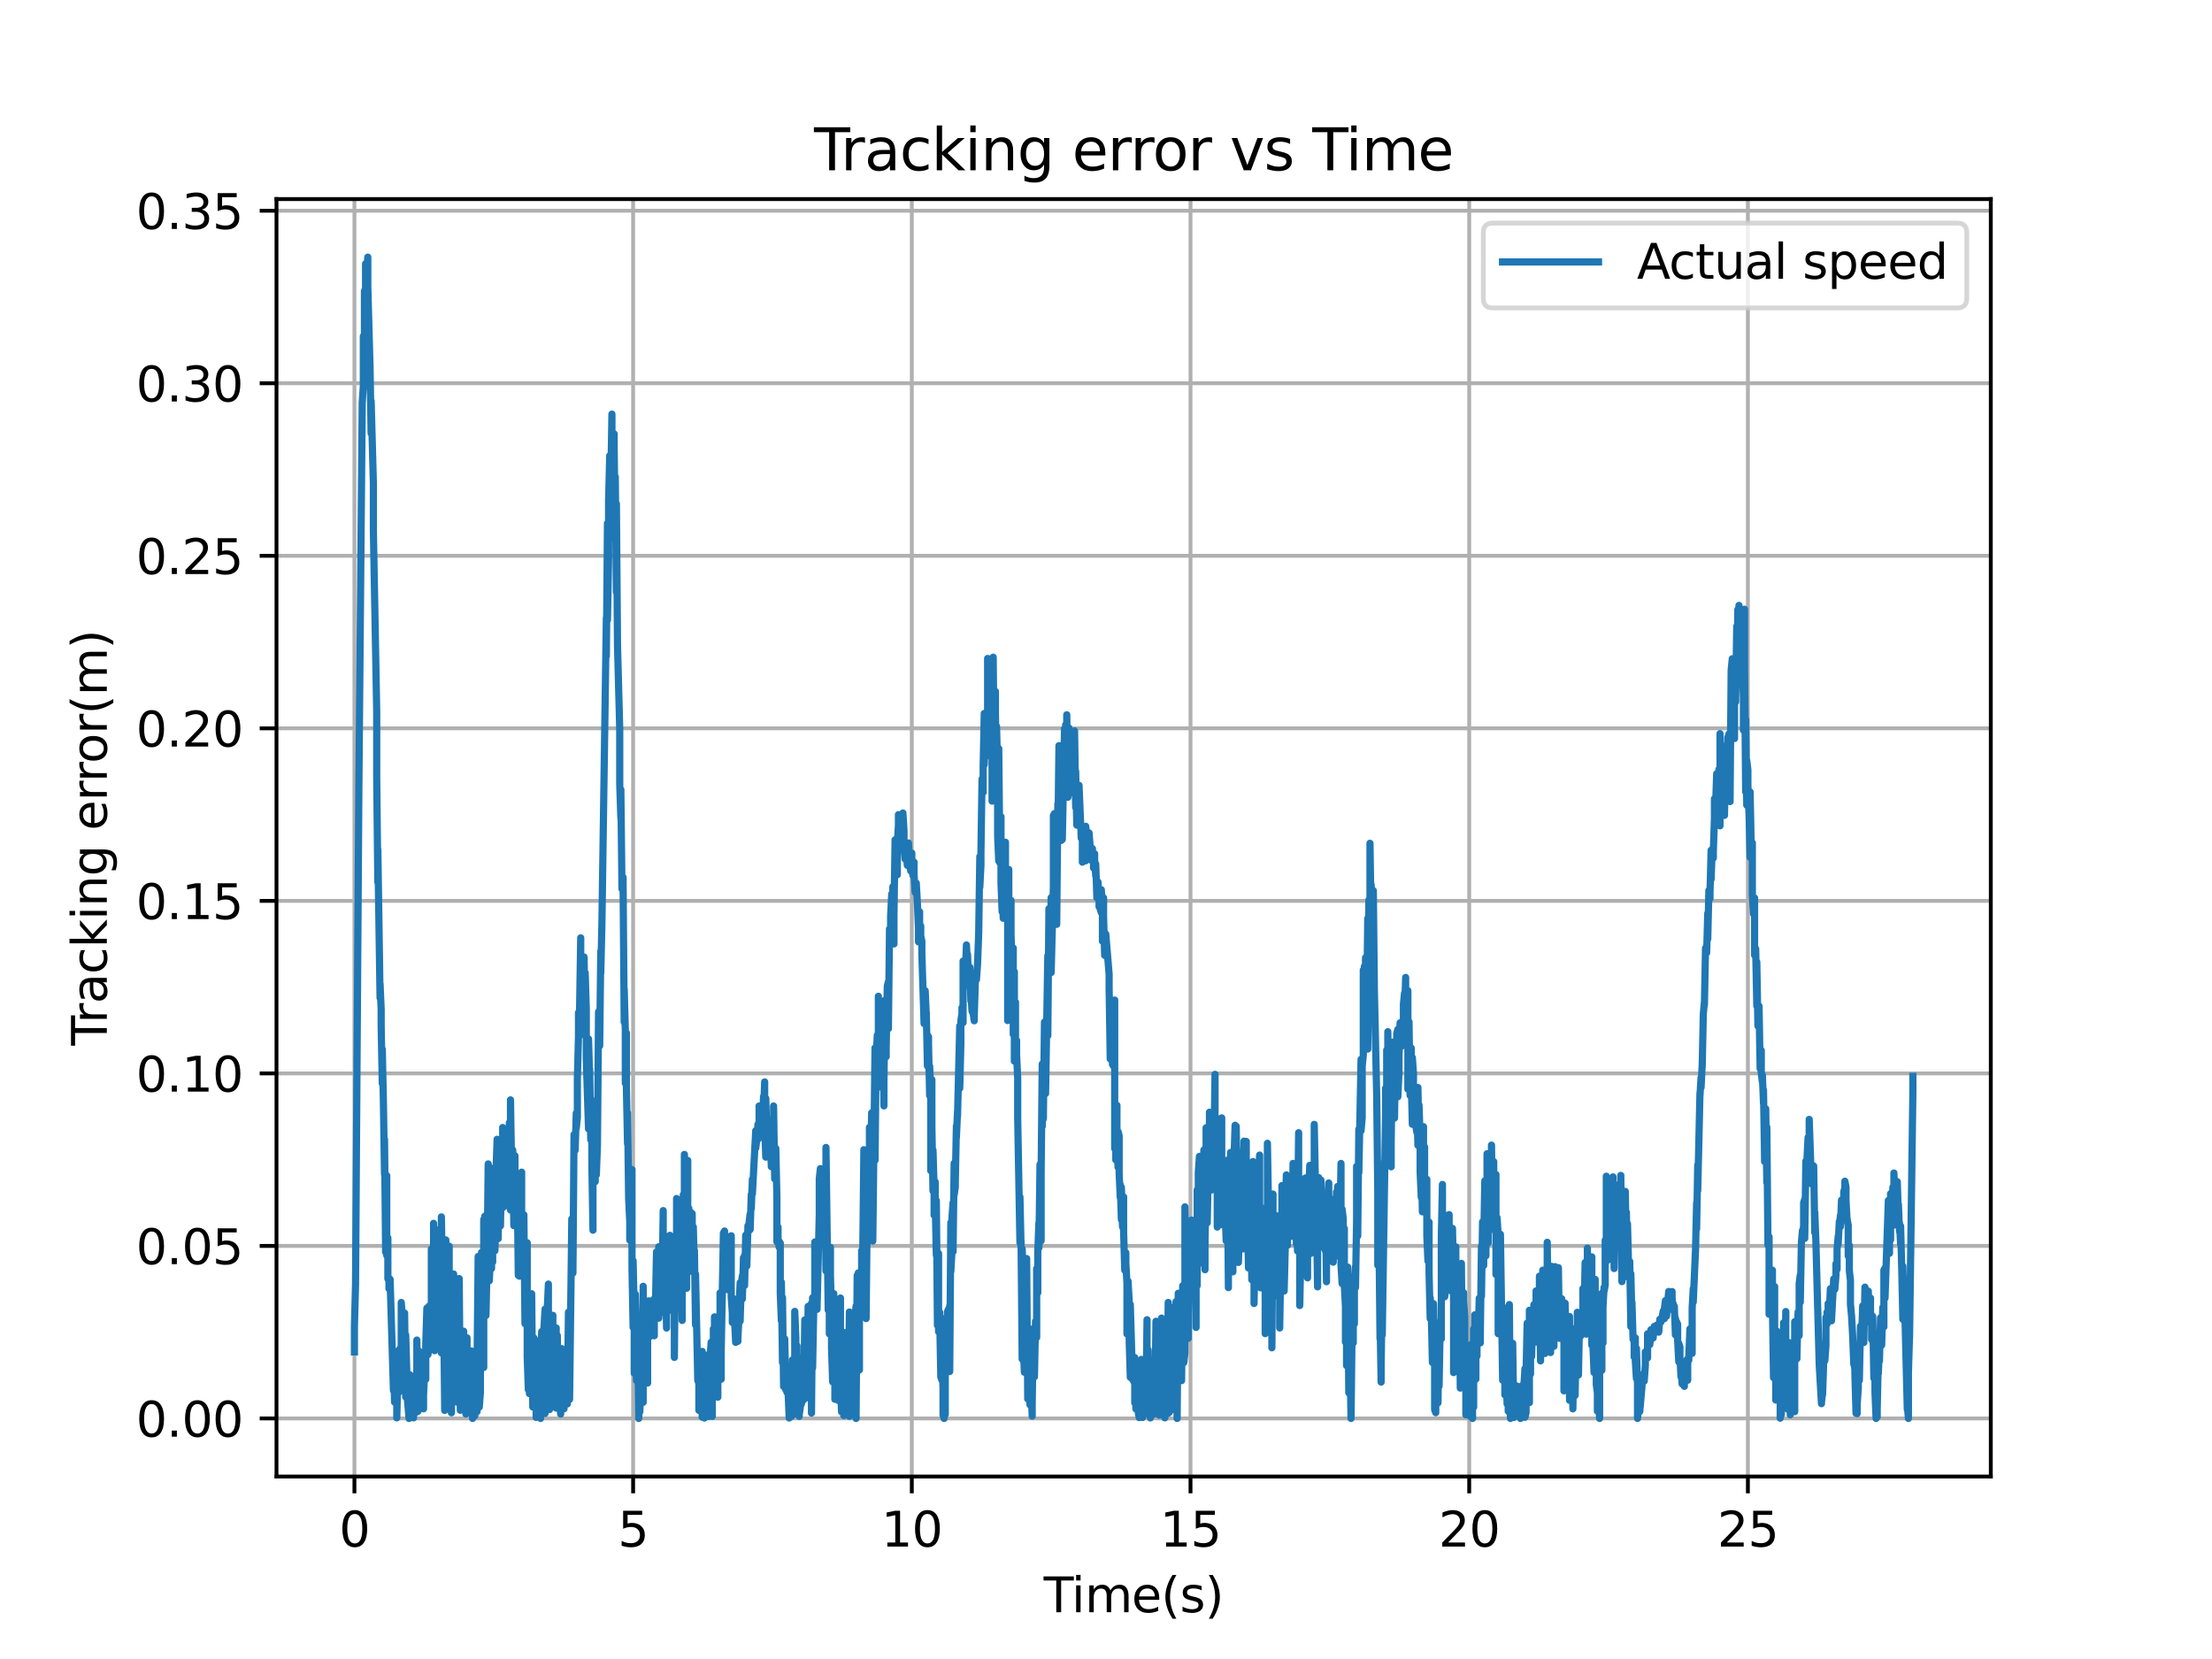 <?xml version="1.0" encoding="utf-8" standalone="no"?>
<!DOCTYPE svg PUBLIC "-//W3C//DTD SVG 1.1//EN"
  "http://www.w3.org/Graphics/SVG/1.1/DTD/svg11.dtd">
<svg xmlns:xlink="http://www.w3.org/1999/xlink" width="460.8pt" height="345.6pt" viewBox="0 0 460.8 345.6" xmlns="http://www.w3.org/2000/svg" version="1.1">
 <defs>
  <style type="text/css">*{stroke-linejoin: round; stroke-linecap: butt}</style>
 </defs>
 <g id="figure_1">
  <g id="patch_1">
   <path d="M 0 345.6 
L 460.8 345.6 
L 460.8 0 
L 0 0 
z
" style="fill: #ffffff"/>
  </g>
  <g id="axes_1">
   <g id="patch_2">
    <path d="M 57.6 307.584 
L 414.72 307.584 
L 414.72 41.472 
L 57.6 41.472 
z
" style="fill: #ffffff"/>
   </g>
   <g id="matplotlib.axis_1">
    <g id="xtick_1">
     <g id="line2d_1">
      <path d="M 73.833 307.584 
L 73.833 41.472 
" clip-path="url(#p7157580d3c)" style="fill: none; stroke: #b0b0b0; stroke-width: 0.8; stroke-linecap: square"/>
     </g>
     <g id="line2d_2">
      <defs>
       <path id="md75678bdc3" d="M 0 0 
L 0 3.5 
" style="stroke: #000000; stroke-width: 0.8"/>
      </defs>
      <g>
       <use xlink:href="#md75678bdc3" x="73.833" y="307.584" style="stroke: #000000; stroke-width: 0.8"/>
      </g>
     </g>
     <g id="text_1">
      <!-- 0 -->
      <g transform="translate(70.651 322.182) scale(0.1 -0.1)">
       <defs>
        <path id="DejaVuSans-30" d="M 2034 4250 
Q 1547 4250 1301 3770 
Q 1056 3291 1056 2328 
Q 1056 1369 1301 889 
Q 1547 409 2034 409 
Q 2525 409 2770 889 
Q 3016 1369 3016 2328 
Q 3016 3291 2770 3770 
Q 2525 4250 2034 4250 
z
M 2034 4750 
Q 2819 4750 3233 4129 
Q 3647 3509 3647 2328 
Q 3647 1150 3233 529 
Q 2819 -91 2034 -91 
Q 1250 -91 836 529 
Q 422 1150 422 2328 
Q 422 3509 836 4129 
Q 1250 4750 2034 4750 
z
" transform="scale(0.016)"/>
       </defs>
       <use xlink:href="#DejaVuSans-30"/>
      </g>
     </g>
    </g>
    <g id="xtick_2">
     <g id="line2d_3">
      <path d="M 131.89 307.584 
L 131.89 41.472 
" clip-path="url(#p7157580d3c)" style="fill: none; stroke: #b0b0b0; stroke-width: 0.8; stroke-linecap: square"/>
     </g>
     <g id="line2d_4">
      <g>
       <use xlink:href="#md75678bdc3" x="131.89" y="307.584" style="stroke: #000000; stroke-width: 0.8"/>
      </g>
     </g>
     <g id="text_2">
      <!-- 5 -->
      <g transform="translate(128.708 322.182) scale(0.1 -0.1)">
       <defs>
        <path id="DejaVuSans-35" d="M 691 4666 
L 3169 4666 
L 3169 4134 
L 1269 4134 
L 1269 2991 
Q 1406 3038 1543 3061 
Q 1681 3084 1819 3084 
Q 2600 3084 3056 2656 
Q 3513 2228 3513 1497 
Q 3513 744 3044 326 
Q 2575 -91 1722 -91 
Q 1428 -91 1123 -41 
Q 819 9 494 109 
L 494 744 
Q 775 591 1075 516 
Q 1375 441 1709 441 
Q 2250 441 2565 725 
Q 2881 1009 2881 1497 
Q 2881 1984 2565 2268 
Q 2250 2553 1709 2553 
Q 1456 2553 1204 2497 
Q 953 2441 691 2322 
L 691 4666 
z
" transform="scale(0.016)"/>
       </defs>
       <use xlink:href="#DejaVuSans-35"/>
      </g>
     </g>
    </g>
    <g id="xtick_3">
     <g id="line2d_5">
      <path d="M 189.947 307.584 
L 189.947 41.472 
" clip-path="url(#p7157580d3c)" style="fill: none; stroke: #b0b0b0; stroke-width: 0.8; stroke-linecap: square"/>
     </g>
     <g id="line2d_6">
      <g>
       <use xlink:href="#md75678bdc3" x="189.947" y="307.584" style="stroke: #000000; stroke-width: 0.8"/>
      </g>
     </g>
     <g id="text_3">
      <!-- 10 -->
      <g transform="translate(183.584 322.182) scale(0.1 -0.1)">
       <defs>
        <path id="DejaVuSans-31" d="M 794 531 
L 1825 531 
L 1825 4091 
L 703 3866 
L 703 4441 
L 1819 4666 
L 2450 4666 
L 2450 531 
L 3481 531 
L 3481 0 
L 794 0 
L 794 531 
z
" transform="scale(0.016)"/>
       </defs>
       <use xlink:href="#DejaVuSans-31"/>
       <use xlink:href="#DejaVuSans-30" x="63.623"/>
      </g>
     </g>
    </g>
    <g id="xtick_4">
     <g id="line2d_7">
      <path d="M 248.004 307.584 
L 248.004 41.472 
" clip-path="url(#p7157580d3c)" style="fill: none; stroke: #b0b0b0; stroke-width: 0.8; stroke-linecap: square"/>
     </g>
     <g id="line2d_8">
      <g>
       <use xlink:href="#md75678bdc3" x="248.004" y="307.584" style="stroke: #000000; stroke-width: 0.8"/>
      </g>
     </g>
     <g id="text_4">
      <!-- 15 -->
      <g transform="translate(241.641 322.182) scale(0.1 -0.1)">
       <use xlink:href="#DejaVuSans-31"/>
       <use xlink:href="#DejaVuSans-35" x="63.623"/>
      </g>
     </g>
    </g>
    <g id="xtick_5">
     <g id="line2d_9">
      <path d="M 306.061 307.584 
L 306.061 41.472 
" clip-path="url(#p7157580d3c)" style="fill: none; stroke: #b0b0b0; stroke-width: 0.8; stroke-linecap: square"/>
     </g>
     <g id="line2d_10">
      <g>
       <use xlink:href="#md75678bdc3" x="306.061" y="307.584" style="stroke: #000000; stroke-width: 0.8"/>
      </g>
     </g>
     <g id="text_5">
      <!-- 20 -->
      <g transform="translate(299.698 322.182) scale(0.1 -0.1)">
       <defs>
        <path id="DejaVuSans-32" d="M 1228 531 
L 3431 531 
L 3431 0 
L 469 0 
L 469 531 
Q 828 903 1448 1529 
Q 2069 2156 2228 2338 
Q 2531 2678 2651 2914 
Q 2772 3150 2772 3378 
Q 2772 3750 2511 3984 
Q 2250 4219 1831 4219 
Q 1534 4219 1204 4116 
Q 875 4013 500 3803 
L 500 4441 
Q 881 4594 1212 4672 
Q 1544 4750 1819 4750 
Q 2544 4750 2975 4387 
Q 3406 4025 3406 3419 
Q 3406 3131 3298 2873 
Q 3191 2616 2906 2266 
Q 2828 2175 2409 1742 
Q 1991 1309 1228 531 
z
" transform="scale(0.016)"/>
       </defs>
       <use xlink:href="#DejaVuSans-32"/>
       <use xlink:href="#DejaVuSans-30" x="63.623"/>
      </g>
     </g>
    </g>
    <g id="xtick_6">
     <g id="line2d_11">
      <path d="M 364.118 307.584 
L 364.118 41.472 
" clip-path="url(#p7157580d3c)" style="fill: none; stroke: #b0b0b0; stroke-width: 0.8; stroke-linecap: square"/>
     </g>
     <g id="line2d_12">
      <g>
       <use xlink:href="#md75678bdc3" x="364.118" y="307.584" style="stroke: #000000; stroke-width: 0.8"/>
      </g>
     </g>
     <g id="text_6">
      <!-- 25 -->
      <g transform="translate(357.755 322.182) scale(0.1 -0.1)">
       <use xlink:href="#DejaVuSans-32"/>
       <use xlink:href="#DejaVuSans-35" x="63.623"/>
      </g>
     </g>
    </g>
    <g id="text_7">
     <!-- Time(s) -->
     <g transform="translate(217.42 335.861) scale(0.1 -0.1)">
      <defs>
       <path id="DejaVuSans-54" d="M -19 4666 
L 3928 4666 
L 3928 4134 
L 2272 4134 
L 2272 0 
L 1638 0 
L 1638 4134 
L -19 4134 
L -19 4666 
z
" transform="scale(0.016)"/>
       <path id="DejaVuSans-69" d="M 603 3500 
L 1178 3500 
L 1178 0 
L 603 0 
L 603 3500 
z
M 603 4863 
L 1178 4863 
L 1178 4134 
L 603 4134 
L 603 4863 
z
" transform="scale(0.016)"/>
       <path id="DejaVuSans-6d" d="M 3328 2828 
Q 3544 3216 3844 3400 
Q 4144 3584 4550 3584 
Q 5097 3584 5394 3201 
Q 5691 2819 5691 2113 
L 5691 0 
L 5113 0 
L 5113 2094 
Q 5113 2597 4934 2840 
Q 4756 3084 4391 3084 
Q 3944 3084 3684 2787 
Q 3425 2491 3425 1978 
L 3425 0 
L 2847 0 
L 2847 2094 
Q 2847 2600 2669 2842 
Q 2491 3084 2119 3084 
Q 1678 3084 1418 2786 
Q 1159 2488 1159 1978 
L 1159 0 
L 581 0 
L 581 3500 
L 1159 3500 
L 1159 2956 
Q 1356 3278 1631 3431 
Q 1906 3584 2284 3584 
Q 2666 3584 2933 3390 
Q 3200 3197 3328 2828 
z
" transform="scale(0.016)"/>
       <path id="DejaVuSans-65" d="M 3597 1894 
L 3597 1613 
L 953 1613 
Q 991 1019 1311 708 
Q 1631 397 2203 397 
Q 2534 397 2845 478 
Q 3156 559 3463 722 
L 3463 178 
Q 3153 47 2828 -22 
Q 2503 -91 2169 -91 
Q 1331 -91 842 396 
Q 353 884 353 1716 
Q 353 2575 817 3079 
Q 1281 3584 2069 3584 
Q 2775 3584 3186 3129 
Q 3597 2675 3597 1894 
z
M 3022 2063 
Q 3016 2534 2758 2815 
Q 2500 3097 2075 3097 
Q 1594 3097 1305 2825 
Q 1016 2553 972 2059 
L 3022 2063 
z
" transform="scale(0.016)"/>
       <path id="DejaVuSans-28" d="M 1984 4856 
Q 1566 4138 1362 3434 
Q 1159 2731 1159 2009 
Q 1159 1288 1364 580 
Q 1569 -128 1984 -844 
L 1484 -844 
Q 1016 -109 783 600 
Q 550 1309 550 2009 
Q 550 2706 781 3412 
Q 1013 4119 1484 4856 
L 1984 4856 
z
" transform="scale(0.016)"/>
       <path id="DejaVuSans-73" d="M 2834 3397 
L 2834 2853 
Q 2591 2978 2328 3040 
Q 2066 3103 1784 3103 
Q 1356 3103 1142 2972 
Q 928 2841 928 2578 
Q 928 2378 1081 2264 
Q 1234 2150 1697 2047 
L 1894 2003 
Q 2506 1872 2764 1633 
Q 3022 1394 3022 966 
Q 3022 478 2636 193 
Q 2250 -91 1575 -91 
Q 1294 -91 989 -36 
Q 684 19 347 128 
L 347 722 
Q 666 556 975 473 
Q 1284 391 1588 391 
Q 1994 391 2212 530 
Q 2431 669 2431 922 
Q 2431 1156 2273 1281 
Q 2116 1406 1581 1522 
L 1381 1569 
Q 847 1681 609 1914 
Q 372 2147 372 2553 
Q 372 3047 722 3315 
Q 1072 3584 1716 3584 
Q 2034 3584 2315 3537 
Q 2597 3491 2834 3397 
z
" transform="scale(0.016)"/>
       <path id="DejaVuSans-29" d="M 513 4856 
L 1013 4856 
Q 1481 4119 1714 3412 
Q 1947 2706 1947 2009 
Q 1947 1309 1714 600 
Q 1481 -109 1013 -844 
L 513 -844 
Q 928 -128 1133 580 
Q 1338 1288 1338 2009 
Q 1338 2731 1133 3434 
Q 928 4138 513 4856 
z
" transform="scale(0.016)"/>
      </defs>
      <use xlink:href="#DejaVuSans-54"/>
      <use xlink:href="#DejaVuSans-69" x="57.959"/>
      <use xlink:href="#DejaVuSans-6d" x="85.742"/>
      <use xlink:href="#DejaVuSans-65" x="183.154"/>
      <use xlink:href="#DejaVuSans-28" x="244.678"/>
      <use xlink:href="#DejaVuSans-73" x="283.691"/>
      <use xlink:href="#DejaVuSans-29" x="335.791"/>
     </g>
    </g>
   </g>
   <g id="matplotlib.axis_2">
    <g id="ytick_1">
     <g id="line2d_13">
      <path d="M 57.6 295.488 
L 414.72 295.488 
" clip-path="url(#p7157580d3c)" style="fill: none; stroke: #b0b0b0; stroke-width: 0.8; stroke-linecap: square"/>
     </g>
     <g id="line2d_14">
      <defs>
       <path id="m2f2bee4034" d="M 0 0 
L -3.5 0 
" style="stroke: #000000; stroke-width: 0.8"/>
      </defs>
      <g>
       <use xlink:href="#m2f2bee4034" x="57.6" y="295.488" style="stroke: #000000; stroke-width: 0.8"/>
      </g>
     </g>
     <g id="text_8">
      <!-- 0.00 -->
      <g transform="translate(28.334 299.287) scale(0.1 -0.1)">
       <defs>
        <path id="DejaVuSans-2e" d="M 684 794 
L 1344 794 
L 1344 0 
L 684 0 
L 684 794 
z
" transform="scale(0.016)"/>
       </defs>
       <use xlink:href="#DejaVuSans-30"/>
       <use xlink:href="#DejaVuSans-2e" x="63.623"/>
       <use xlink:href="#DejaVuSans-30" x="95.41"/>
       <use xlink:href="#DejaVuSans-30" x="159.033"/>
      </g>
     </g>
    </g>
    <g id="ytick_2">
     <g id="line2d_15">
      <path d="M 57.6 259.547 
L 414.72 259.547 
" clip-path="url(#p7157580d3c)" style="fill: none; stroke: #b0b0b0; stroke-width: 0.8; stroke-linecap: square"/>
     </g>
     <g id="line2d_16">
      <g>
       <use xlink:href="#m2f2bee4034" x="57.6" y="259.547" style="stroke: #000000; stroke-width: 0.8"/>
      </g>
     </g>
     <g id="text_9">
      <!-- 0.05 -->
      <g transform="translate(28.334 263.346) scale(0.1 -0.1)">
       <use xlink:href="#DejaVuSans-30"/>
       <use xlink:href="#DejaVuSans-2e" x="63.623"/>
       <use xlink:href="#DejaVuSans-30" x="95.41"/>
       <use xlink:href="#DejaVuSans-35" x="159.033"/>
      </g>
     </g>
    </g>
    <g id="ytick_3">
     <g id="line2d_17">
      <path d="M 57.6 223.606 
L 414.72 223.606 
" clip-path="url(#p7157580d3c)" style="fill: none; stroke: #b0b0b0; stroke-width: 0.8; stroke-linecap: square"/>
     </g>
     <g id="line2d_18">
      <g>
       <use xlink:href="#m2f2bee4034" x="57.6" y="223.606" style="stroke: #000000; stroke-width: 0.8"/>
      </g>
     </g>
     <g id="text_10">
      <!-- 0.10 -->
      <g transform="translate(28.334 227.405) scale(0.1 -0.1)">
       <use xlink:href="#DejaVuSans-30"/>
       <use xlink:href="#DejaVuSans-2e" x="63.623"/>
       <use xlink:href="#DejaVuSans-31" x="95.41"/>
       <use xlink:href="#DejaVuSans-30" x="159.033"/>
      </g>
     </g>
    </g>
    <g id="ytick_4">
     <g id="line2d_19">
      <path d="M 57.6 187.664 
L 414.72 187.664 
" clip-path="url(#p7157580d3c)" style="fill: none; stroke: #b0b0b0; stroke-width: 0.8; stroke-linecap: square"/>
     </g>
     <g id="line2d_20">
      <g>
       <use xlink:href="#m2f2bee4034" x="57.6" y="187.664" style="stroke: #000000; stroke-width: 0.8"/>
      </g>
     </g>
     <g id="text_11">
      <!-- 0.15 -->
      <g transform="translate(28.334 191.464) scale(0.1 -0.1)">
       <use xlink:href="#DejaVuSans-30"/>
       <use xlink:href="#DejaVuSans-2e" x="63.623"/>
       <use xlink:href="#DejaVuSans-31" x="95.41"/>
       <use xlink:href="#DejaVuSans-35" x="159.033"/>
      </g>
     </g>
    </g>
    <g id="ytick_5">
     <g id="line2d_21">
      <path d="M 57.6 151.723 
L 414.72 151.723 
" clip-path="url(#p7157580d3c)" style="fill: none; stroke: #b0b0b0; stroke-width: 0.8; stroke-linecap: square"/>
     </g>
     <g id="line2d_22">
      <g>
       <use xlink:href="#m2f2bee4034" x="57.6" y="151.723" style="stroke: #000000; stroke-width: 0.8"/>
      </g>
     </g>
     <g id="text_12">
      <!-- 0.20 -->
      <g transform="translate(28.334 155.523) scale(0.1 -0.1)">
       <use xlink:href="#DejaVuSans-30"/>
       <use xlink:href="#DejaVuSans-2e" x="63.623"/>
       <use xlink:href="#DejaVuSans-32" x="95.41"/>
       <use xlink:href="#DejaVuSans-30" x="159.033"/>
      </g>
     </g>
    </g>
    <g id="ytick_6">
     <g id="line2d_23">
      <path d="M 57.6 115.782 
L 414.72 115.782 
" clip-path="url(#p7157580d3c)" style="fill: none; stroke: #b0b0b0; stroke-width: 0.8; stroke-linecap: square"/>
     </g>
     <g id="line2d_24">
      <g>
       <use xlink:href="#m2f2bee4034" x="57.6" y="115.782" style="stroke: #000000; stroke-width: 0.8"/>
      </g>
     </g>
     <g id="text_13">
      <!-- 0.25 -->
      <g transform="translate(28.334 119.581) scale(0.1 -0.1)">
       <use xlink:href="#DejaVuSans-30"/>
       <use xlink:href="#DejaVuSans-2e" x="63.623"/>
       <use xlink:href="#DejaVuSans-32" x="95.41"/>
       <use xlink:href="#DejaVuSans-35" x="159.033"/>
      </g>
     </g>
    </g>
    <g id="ytick_7">
     <g id="line2d_25">
      <path d="M 57.6 79.841 
L 414.72 79.841 
" clip-path="url(#p7157580d3c)" style="fill: none; stroke: #b0b0b0; stroke-width: 0.8; stroke-linecap: square"/>
     </g>
     <g id="line2d_26">
      <g>
       <use xlink:href="#m2f2bee4034" x="57.6" y="79.841" style="stroke: #000000; stroke-width: 0.8"/>
      </g>
     </g>
     <g id="text_14">
      <!-- 0.30 -->
      <g transform="translate(28.334 83.64) scale(0.1 -0.1)">
       <defs>
        <path id="DejaVuSans-33" d="M 2597 2516 
Q 3050 2419 3304 2112 
Q 3559 1806 3559 1356 
Q 3559 666 3084 287 
Q 2609 -91 1734 -91 
Q 1441 -91 1130 -33 
Q 819 25 488 141 
L 488 750 
Q 750 597 1062 519 
Q 1375 441 1716 441 
Q 2309 441 2620 675 
Q 2931 909 2931 1356 
Q 2931 1769 2642 2001 
Q 2353 2234 1838 2234 
L 1294 2234 
L 1294 2753 
L 1863 2753 
Q 2328 2753 2575 2939 
Q 2822 3125 2822 3475 
Q 2822 3834 2567 4026 
Q 2313 4219 1838 4219 
Q 1578 4219 1281 4162 
Q 984 4106 628 3988 
L 628 4550 
Q 988 4650 1302 4700 
Q 1616 4750 1894 4750 
Q 2613 4750 3031 4423 
Q 3450 4097 3450 3541 
Q 3450 3153 3228 2886 
Q 3006 2619 2597 2516 
z
" transform="scale(0.016)"/>
       </defs>
       <use xlink:href="#DejaVuSans-30"/>
       <use xlink:href="#DejaVuSans-2e" x="63.623"/>
       <use xlink:href="#DejaVuSans-33" x="95.41"/>
       <use xlink:href="#DejaVuSans-30" x="159.033"/>
      </g>
     </g>
    </g>
    <g id="ytick_8">
     <g id="line2d_27">
      <path d="M 57.6 43.9 
L 414.72 43.9 
" clip-path="url(#p7157580d3c)" style="fill: none; stroke: #b0b0b0; stroke-width: 0.8; stroke-linecap: square"/>
     </g>
     <g id="line2d_28">
      <g>
       <use xlink:href="#m2f2bee4034" x="57.6" y="43.9" style="stroke: #000000; stroke-width: 0.8"/>
      </g>
     </g>
     <g id="text_15">
      <!-- 0.35 -->
      <g transform="translate(28.334 47.699) scale(0.1 -0.1)">
       <use xlink:href="#DejaVuSans-30"/>
       <use xlink:href="#DejaVuSans-2e" x="63.623"/>
       <use xlink:href="#DejaVuSans-33" x="95.41"/>
       <use xlink:href="#DejaVuSans-35" x="159.033"/>
      </g>
     </g>
    </g>
    <g id="text_16">
     <!-- Tracking error(m) -->
     <g transform="translate(22.255 217.804) rotate(-90) scale(0.1 -0.1)">
      <defs>
       <path id="DejaVuSans-72" d="M 2631 2963 
Q 2534 3019 2420 3045 
Q 2306 3072 2169 3072 
Q 1681 3072 1420 2755 
Q 1159 2438 1159 1844 
L 1159 0 
L 581 0 
L 581 3500 
L 1159 3500 
L 1159 2956 
Q 1341 3275 1631 3429 
Q 1922 3584 2338 3584 
Q 2397 3584 2469 3576 
Q 2541 3569 2628 3553 
L 2631 2963 
z
" transform="scale(0.016)"/>
       <path id="DejaVuSans-61" d="M 2194 1759 
Q 1497 1759 1228 1600 
Q 959 1441 959 1056 
Q 959 750 1161 570 
Q 1363 391 1709 391 
Q 2188 391 2477 730 
Q 2766 1069 2766 1631 
L 2766 1759 
L 2194 1759 
z
M 3341 1997 
L 3341 0 
L 2766 0 
L 2766 531 
Q 2569 213 2275 61 
Q 1981 -91 1556 -91 
Q 1019 -91 701 211 
Q 384 513 384 1019 
Q 384 1609 779 1909 
Q 1175 2209 1959 2209 
L 2766 2209 
L 2766 2266 
Q 2766 2663 2505 2880 
Q 2244 3097 1772 3097 
Q 1472 3097 1187 3025 
Q 903 2953 641 2809 
L 641 3341 
Q 956 3463 1253 3523 
Q 1550 3584 1831 3584 
Q 2591 3584 2966 3190 
Q 3341 2797 3341 1997 
z
" transform="scale(0.016)"/>
       <path id="DejaVuSans-63" d="M 3122 3366 
L 3122 2828 
Q 2878 2963 2633 3030 
Q 2388 3097 2138 3097 
Q 1578 3097 1268 2742 
Q 959 2388 959 1747 
Q 959 1106 1268 751 
Q 1578 397 2138 397 
Q 2388 397 2633 464 
Q 2878 531 3122 666 
L 3122 134 
Q 2881 22 2623 -34 
Q 2366 -91 2075 -91 
Q 1284 -91 818 406 
Q 353 903 353 1747 
Q 353 2603 823 3093 
Q 1294 3584 2113 3584 
Q 2378 3584 2631 3529 
Q 2884 3475 3122 3366 
z
" transform="scale(0.016)"/>
       <path id="DejaVuSans-6b" d="M 581 4863 
L 1159 4863 
L 1159 1991 
L 2875 3500 
L 3609 3500 
L 1753 1863 
L 3688 0 
L 2938 0 
L 1159 1709 
L 1159 0 
L 581 0 
L 581 4863 
z
" transform="scale(0.016)"/>
       <path id="DejaVuSans-6e" d="M 3513 2113 
L 3513 0 
L 2938 0 
L 2938 2094 
Q 2938 2591 2744 2837 
Q 2550 3084 2163 3084 
Q 1697 3084 1428 2787 
Q 1159 2491 1159 1978 
L 1159 0 
L 581 0 
L 581 3500 
L 1159 3500 
L 1159 2956 
Q 1366 3272 1645 3428 
Q 1925 3584 2291 3584 
Q 2894 3584 3203 3211 
Q 3513 2838 3513 2113 
z
" transform="scale(0.016)"/>
       <path id="DejaVuSans-67" d="M 2906 1791 
Q 2906 2416 2648 2759 
Q 2391 3103 1925 3103 
Q 1463 3103 1205 2759 
Q 947 2416 947 1791 
Q 947 1169 1205 825 
Q 1463 481 1925 481 
Q 2391 481 2648 825 
Q 2906 1169 2906 1791 
z
M 3481 434 
Q 3481 -459 3084 -895 
Q 2688 -1331 1869 -1331 
Q 1566 -1331 1297 -1286 
Q 1028 -1241 775 -1147 
L 775 -588 
Q 1028 -725 1275 -790 
Q 1522 -856 1778 -856 
Q 2344 -856 2625 -561 
Q 2906 -266 2906 331 
L 2906 616 
Q 2728 306 2450 153 
Q 2172 0 1784 0 
Q 1141 0 747 490 
Q 353 981 353 1791 
Q 353 2603 747 3093 
Q 1141 3584 1784 3584 
Q 2172 3584 2450 3431 
Q 2728 3278 2906 2969 
L 2906 3500 
L 3481 3500 
L 3481 434 
z
" transform="scale(0.016)"/>
       <path id="DejaVuSans-20" transform="scale(0.016)"/>
       <path id="DejaVuSans-6f" d="M 1959 3097 
Q 1497 3097 1228 2736 
Q 959 2375 959 1747 
Q 959 1119 1226 758 
Q 1494 397 1959 397 
Q 2419 397 2687 759 
Q 2956 1122 2956 1747 
Q 2956 2369 2687 2733 
Q 2419 3097 1959 3097 
z
M 1959 3584 
Q 2709 3584 3137 3096 
Q 3566 2609 3566 1747 
Q 3566 888 3137 398 
Q 2709 -91 1959 -91 
Q 1206 -91 779 398 
Q 353 888 353 1747 
Q 353 2609 779 3096 
Q 1206 3584 1959 3584 
z
" transform="scale(0.016)"/>
      </defs>
      <use xlink:href="#DejaVuSans-54"/>
      <use xlink:href="#DejaVuSans-72" x="46.334"/>
      <use xlink:href="#DejaVuSans-61" x="87.447"/>
      <use xlink:href="#DejaVuSans-63" x="148.727"/>
      <use xlink:href="#DejaVuSans-6b" x="203.707"/>
      <use xlink:href="#DejaVuSans-69" x="261.617"/>
      <use xlink:href="#DejaVuSans-6e" x="289.4"/>
      <use xlink:href="#DejaVuSans-67" x="352.779"/>
      <use xlink:href="#DejaVuSans-20" x="416.256"/>
      <use xlink:href="#DejaVuSans-65" x="448.043"/>
      <use xlink:href="#DejaVuSans-72" x="509.566"/>
      <use xlink:href="#DejaVuSans-72" x="548.93"/>
      <use xlink:href="#DejaVuSans-6f" x="587.793"/>
      <use xlink:href="#DejaVuSans-72" x="648.975"/>
      <use xlink:href="#DejaVuSans-28" x="690.088"/>
      <use xlink:href="#DejaVuSans-6d" x="729.102"/>
      <use xlink:href="#DejaVuSans-29" x="826.514"/>
     </g>
    </g>
   </g>
   <g id="line2d_29">
    <path d="M 73.833 281.63 
L 73.833 276.27 
L 74.065 267.567 
L 74.762 163.801 
L 75.458 83.88 
L 75.691 80.395 
L 75.691 70.025 
L 75.923 70.304 
L 75.923 60.625 
L 76.155 60.161 
L 76.155 54.943 
L 76.387 55.316 
L 76.387 57.318 
L 76.619 53.568 
L 76.619 59.62 
L 77.084 76.408 
L 77.316 90.296 
L 77.316 83.538 
L 77.781 100.616 
L 77.781 110.381 
L 78.477 148.374 
L 78.477 162.023 
L 78.71 183.736 
L 78.71 176.954 
L 79.174 207.886 
L 79.174 204.979 
L 79.406 210.308 
L 79.406 213.81 
L 79.638 225.728 
L 79.638 218.581 
L 79.871 229.616 
L 80.103 244.636 
L 80.103 237.344 
L 80.335 260.84 
L 80.335 247.626 
L 80.567 244.899 
L 80.567 261.525 
L 80.8 257.872 
L 80.8 266.394 
L 81.032 266.253 
L 81.032 268.453 
L 81.264 266.5 
L 81.961 289.684 
L 81.961 281.316 
L 82.193 292.089 
L 82.193 288.873 
L 82.425 290.558 
L 82.425 284.138 
L 82.657 288.9 
L 82.657 295.364 
L 82.89 286.47 
L 82.89 281.445 
L 83.122 284.835 
L 83.122 290.008 
L 83.354 280.909 
L 83.354 281.598 
L 83.586 287.944 
L 83.586 271.326 
L 83.819 274.183 
L 83.819 281.688 
L 84.051 284.515 
L 84.051 279.67 
L 84.283 277.402 
L 84.283 273.525 
L 84.515 291.023 
L 84.515 278.093 
L 84.747 285.83 
L 84.747 290.025 
L 85.212 295.488 
L 85.212 290.888 
L 85.444 286.432 
L 85.676 294.15 
L 85.676 290.601 
L 85.909 287.416 
L 85.909 288.378 
L 86.141 292.877 
L 86.141 295.368 
L 86.373 290.422 
L 86.373 293.174 
L 86.605 294.162 
L 86.605 290.2 
L 86.837 294.141 
L 86.837 279.157 
L 87.07 294.014 
L 87.07 292.854 
L 87.302 286.986 
L 87.302 281.472 
L 87.534 284 
L 87.534 291.422 
L 87.766 286.667 
L 87.766 291.8 
L 87.999 291.233 
L 87.999 284.129 
L 88.231 293.48 
L 88.231 290.612 
L 88.463 285.606 
L 88.463 286.994 
L 88.695 287.339 
L 88.695 279.892 
L 88.928 272.512 
L 88.928 274.669 
L 89.16 282.177 
L 89.16 275.889 
L 89.392 272.067 
L 89.392 280.61 
L 89.624 281.263 
L 89.624 277.229 
L 89.856 271.118 
L 89.856 260.207 
L 90.089 264.144 
L 90.089 276.431 
L 90.321 265.381 
L 90.321 254.839 
L 90.553 281.374 
L 90.553 263.744 
L 90.785 262.218 
L 90.785 269.167 
L 91.018 271.315 
L 91.018 263.654 
L 91.25 275.037 
L 91.25 258.116 
L 91.482 258.116 
L 91.482 256.778 
L 91.714 255.953 
L 91.714 278.584 
L 91.947 281.835 
L 91.947 253.496 
L 92.179 266.912 
L 92.179 265.224 
L 92.411 263.242 
L 92.411 272.833 
L 92.643 293.816 
L 92.643 263.651 
L 92.875 258.292 
L 92.875 259.48 
L 93.108 265.959 
L 93.108 275.883 
L 93.34 275.842 
L 93.34 278.553 
L 93.572 259.601 
L 93.572 282.789 
L 93.804 272.579 
L 93.804 274.227 
L 94.037 294.306 
L 94.269 278.138 
L 94.269 288.944 
L 94.501 280.347 
L 94.501 265.395 
L 94.733 273.081 
L 94.733 287.152 
L 94.965 284.385 
L 94.965 284.661 
L 95.198 292.082 
L 95.198 274.992 
L 95.43 277.414 
L 95.43 285.048 
L 95.662 278.908 
L 95.662 266.348 
L 95.894 293.783 
L 95.894 281.04 
L 96.127 283.259 
L 96.127 288.676 
L 96.359 280.854 
L 96.359 287.941 
L 96.591 277.311 
L 96.591 284.052 
L 96.823 281.605 
L 96.823 284.003 
L 97.056 294.562 
L 97.056 281.072 
L 97.288 278.696 
L 97.288 288.482 
L 97.52 288.53 
L 97.52 290.572 
L 97.752 289.009 
L 97.752 292.813 
L 97.984 293.551 
L 97.984 291.875 
L 98.217 286.046 
L 98.217 281.431 
L 98.449 295.488 
L 98.681 290.686 
L 98.681 288.147 
L 98.913 291.758 
L 98.913 294.957 
L 99.146 284.624 
L 99.146 287.165 
L 99.378 294.061 
L 99.378 284.371 
L 99.61 261.747 
L 99.61 280.513 
L 99.842 293.123 
L 100.074 290.084 
L 100.074 282.129 
L 100.307 260.903 
L 100.307 281.12 
L 100.539 266.665 
L 100.539 276.782 
L 100.771 284.877 
L 100.771 254.041 
L 101.003 267.415 
L 101.003 253.343 
L 101.236 267.078 
L 101.236 274.045 
L 101.468 263.337 
L 101.7 242.463 
L 101.7 260.504 
L 101.932 243.081 
L 101.932 266.816 
L 102.165 261.748 
L 102.165 243.557 
L 102.397 264.249 
L 102.397 257.812 
L 102.629 262.912 
L 102.629 251.61 
L 102.861 246.64 
L 102.861 252.566 
L 103.093 260.552 
L 103.326 253.631 
L 103.326 244.11 
L 103.558 237.331 
L 103.558 257.758 
L 103.79 258.028 
L 103.79 245.215 
L 104.022 245.307 
L 104.022 246.576 
L 104.255 255.387 
L 104.487 242.473 
L 104.487 243.539 
L 104.719 251.597 
L 104.719 234.879 
L 104.951 237.941 
L 104.951 240.943 
L 105.183 239.569 
L 105.183 246.673 
L 105.416 250.602 
L 105.416 241.276 
L 105.88 251.268 
L 105.88 245.844 
L 106.112 239.734 
L 106.112 233.89 
L 106.345 252.067 
L 106.345 229.121 
L 106.577 243.267 
L 106.809 247.203 
L 106.809 239.573 
L 107.041 255.327 
L 107.041 248.731 
L 107.274 240.77 
L 107.274 249.662 
L 107.506 248.232 
L 107.506 247.374 
L 107.738 246.873 
L 107.738 245.272 
L 107.97 265.668 
L 107.97 252.978 
L 108.202 253.913 
L 108.202 265.85 
L 108.435 249.516 
L 108.435 254.27 
L 108.667 244.181 
L 108.667 265.072 
L 108.899 262.464 
L 108.899 256.977 
L 109.131 261.02 
L 109.131 253.057 
L 109.364 275.752 
L 109.364 271.029 
L 109.596 271.031 
L 109.596 270.765 
L 109.828 258.886 
L 109.828 282.638 
L 110.06 289.499 
L 110.06 272.467 
L 110.293 290.324 
L 110.293 272.097 
L 110.525 282.827 
L 110.525 288.124 
L 110.757 290.207 
L 110.757 269.51 
L 110.989 293.105 
L 111.221 278.712 
L 111.221 286.315 
L 111.454 292.515 
L 111.686 290.264 
L 111.686 295.268 
L 111.918 292.057 
L 111.918 287.991 
L 112.15 279.363 
L 112.15 282.202 
L 112.383 288.157 
L 112.383 283.162 
L 112.615 295.488 
L 112.615 283.441 
L 112.847 277.388 
L 112.847 284.069 
L 113.079 283.382 
L 113.079 292.865 
L 113.311 283.382 
L 113.311 276.734 
L 113.544 272.701 
L 113.544 294.447 
L 113.776 275.347 
L 113.776 281.69 
L 114.008 283.528 
L 114.008 272.717 
L 114.24 267.491 
L 114.24 284.716 
L 114.473 276.472 
L 114.473 293.643 
L 114.705 277.06 
L 114.705 293.02 
L 114.937 287.248 
L 114.937 277.66 
L 115.169 274.005 
L 115.169 287.395 
L 115.402 284.636 
L 115.402 280.955 
L 115.634 277.662 
L 115.634 280.079 
L 115.866 276.623 
L 115.866 293.335 
L 116.098 283.722 
L 116.098 278.193 
L 116.33 293.281 
L 116.563 289.621 
L 116.563 290.572 
L 116.795 294.576 
L 116.795 281.048 
L 117.027 286.14 
L 117.027 280.947 
L 117.259 292.607 
L 117.492 284.477 
L 117.492 293.486 
L 117.724 284.394 
L 117.724 285.331 
L 117.956 283.561 
L 117.956 288.654 
L 118.188 286.871 
L 118.188 292.465 
L 118.42 273.354 
L 118.42 283.063 
L 118.653 291.519 
L 119.117 253.916 
L 119.117 262.467 
L 119.349 260.579 
L 119.349 265.198 
L 119.582 236.352 
L 119.814 239.622 
L 120.046 231.897 
L 120.046 235.008 
L 120.278 232.802 
L 120.278 224.682 
L 120.511 215.67 
L 120.511 210.945 
L 120.743 215.779 
L 120.743 209.747 
L 120.975 195.38 
L 120.975 201.917 
L 121.207 203.637 
L 121.207 203.474 
L 121.439 207.791 
L 121.439 212.991 
L 121.672 214.493 
L 121.672 199.355 
L 121.904 213.634 
L 121.904 202.653 
L 122.136 210.34 
L 122.136 220.577 
L 122.601 235.167 
L 122.601 216.431 
L 122.833 224.598 
L 122.833 222.708 
L 123.065 237.444 
L 123.065 228.947 
L 123.297 235.393 
L 123.297 242.642 
L 123.529 256.268 
L 123.529 238.06 
L 123.762 242.442 
L 123.762 234.174 
L 123.994 246.156 
L 123.994 237.158 
L 124.226 239.455 
L 124.226 244.753 
L 124.458 238.51 
L 124.691 210.78 
L 124.691 218.01 
L 124.923 213.009 
L 124.923 217.877 
L 125.155 198.134 
L 125.155 202.689 
L 125.387 192.445 
L 126.316 128.709 
L 126.316 136.675 
L 126.548 108.992 
L 126.548 129.154 
L 126.781 116.249 
L 126.781 104.272 
L 127.013 94.921 
L 127.013 98.058 
L 127.245 98.589 
L 127.245 100.377 
L 127.477 86.265 
L 127.477 102.149 
L 127.71 91.795 
L 127.71 93.903 
L 127.942 90.389 
L 127.942 93.119 
L 128.174 112.313 
L 128.174 99.351 
L 128.406 123.34 
L 128.406 104.939 
L 128.639 134.538 
L 129.103 151.976 
L 129.103 163.432 
L 129.335 170.37 
L 129.335 164.489 
L 129.567 185.157 
L 129.567 182.53 
L 129.8 182.777 
L 129.8 184.051 
L 130.032 212.925 
L 130.032 206.035 
L 130.264 214.628 
L 130.264 225.65 
L 130.496 215.184 
L 130.496 226.901 
L 130.729 238.258 
L 130.729 231.833 
L 130.961 249.769 
L 131.193 254.547 
L 131.193 258.338 
L 131.425 257.291 
L 131.425 255.816 
L 131.657 243.637 
L 131.657 264.234 
L 131.89 276.525 
L 131.89 262.649 
L 132.122 273.414 
L 132.122 286.053 
L 132.354 280.758 
L 132.354 269.589 
L 132.586 276.783 
L 132.586 287.595 
L 132.819 283.829 
L 132.819 275.891 
L 133.051 295.488 
L 133.051 295.488 
L 133.283 290.841 
L 133.283 294.096 
L 133.515 289.462 
L 133.515 284.954 
L 133.748 289.533 
L 133.748 283.895 
L 133.98 292.132 
L 133.98 267.948 
L 134.212 283.454 
L 134.444 280.65 
L 134.444 272.909 
L 134.676 278.98 
L 134.676 277.849 
L 134.909 288.114 
L 134.909 274.185 
L 135.141 270.991 
L 135.141 273.46 
L 135.373 278.438 
L 135.373 276.937 
L 135.605 272.166 
L 135.605 276.796 
L 135.838 277.814 
L 135.838 271.896 
L 136.07 270.808 
L 136.07 272.603 
L 136.302 278.262 
L 136.302 270.576 
L 136.534 274.056 
L 136.534 272.338 
L 136.766 260.791 
L 136.766 268.225 
L 136.999 268.877 
L 136.999 274.038 
L 137.231 259.719 
L 137.231 274.6 
L 137.463 263.804 
L 137.695 266.997 
L 137.695 263.313 
L 137.928 273.404 
L 137.928 267.167 
L 138.16 252.193 
L 138.16 258.519 
L 138.392 267.739 
L 138.392 265.594 
L 138.624 260.702 
L 138.624 263.436 
L 138.857 276.652 
L 138.857 271.921 
L 139.089 265.826 
L 139.089 261 
L 139.321 260.487 
L 139.321 266.26 
L 139.553 257.338 
L 139.553 269.158 
L 139.785 262.269 
L 139.785 272.942 
L 140.018 260.001 
L 140.018 264.014 
L 140.25 261.851 
L 140.25 266.454 
L 140.482 265.136 
L 140.482 282.773 
L 140.714 258.73 
L 140.947 258.836 
L 140.947 249.675 
L 141.179 266.583 
L 141.179 252.399 
L 141.411 256.265 
L 141.411 266.01 
L 141.643 252.938 
L 141.875 272.243 
L 141.875 257.141 
L 142.108 275.073 
L 142.108 265.375 
L 142.34 260.804 
L 142.34 248.888 
L 142.572 254.318 
L 142.572 240.484 
L 143.037 268.375 
L 143.037 256.429 
L 143.269 241.739 
L 143.269 260.028 
L 143.501 251.733 
L 143.501 264.911 
L 143.733 262.437 
L 143.733 252.658 
L 143.966 252.606 
L 143.966 256.993 
L 144.198 252.821 
L 144.198 263.057 
L 144.43 255.592 
L 144.662 265.284 
L 144.662 260.498 
L 144.894 276.016 
L 144.894 265.427 
L 145.359 287.585 
L 145.591 288.117 
L 145.591 293.805 
L 145.823 285.416 
L 145.823 291.726 
L 146.056 287.369 
L 146.056 284.324 
L 146.288 295.218 
L 146.288 281.518 
L 146.52 294.26 
L 146.752 295.4 
L 146.985 292.948 
L 146.985 289.094 
L 147.217 293.953 
L 147.217 289.727 
L 147.449 292.612 
L 147.449 282.26 
L 147.681 295.074 
L 147.681 288.956 
L 147.913 287.044 
L 147.913 282.81 
L 148.146 279.604 
L 148.146 283.254 
L 148.378 295.057 
L 148.378 283.525 
L 148.61 281.679 
L 148.61 276.829 
L 148.842 280.362 
L 148.842 274.32 
L 149.075 290.022 
L 149.075 280.718 
L 149.307 290.863 
L 149.307 286.774 
L 149.539 291.058 
L 149.539 282.804 
L 149.771 280.856 
L 150.003 284.859 
L 150.003 269.34 
L 150.236 287.316 
L 150.236 281.564 
L 150.7 256.889 
L 150.932 256.444 
L 150.932 260.683 
L 151.165 258.689 
L 151.165 263.405 
L 151.397 259.665 
L 151.397 257.575 
L 151.629 259.404 
L 151.629 268.672 
L 151.861 258.294 
L 151.861 261.227 
L 152.094 264.133 
L 152.094 261.088 
L 152.326 257.426 
L 152.326 270.155 
L 152.558 273.592 
L 152.558 275.492 
L 152.79 270.517 
L 153.255 279.639 
L 153.255 277.668 
L 153.487 272.918 
L 153.487 276.454 
L 153.719 279.416 
L 153.719 278.542 
L 153.951 274.475 
L 153.951 272.459 
L 154.184 267.224 
L 154.184 275.227 
L 154.416 267.469 
L 154.648 265.768 
L 154.648 270.598 
L 154.88 261.99 
L 154.88 264.89 
L 155.112 261.515 
L 155.112 267.796 
L 155.345 257.31 
L 155.577 260.138 
L 155.577 263.739 
L 155.809 255.34 
L 156.041 256.36 
L 156.041 254.716 
L 156.274 252.857 
L 156.274 256.14 
L 156.506 248.808 
L 156.506 251.788 
L 156.738 245.66 
L 156.738 248.711 
L 157.435 235.544 
L 157.435 239.167 
L 157.667 237.237 
L 157.667 237.418 
L 157.899 234.215 
L 157.899 237.342 
L 158.131 235.701 
L 158.131 230.399 
L 158.364 233.075 
L 158.364 231.677 
L 158.596 231.447 
L 158.596 231.957 
L 158.828 230.328 
L 158.828 234.464 
L 159.06 228.406 
L 159.06 232.14 
L 159.293 225.379 
L 159.293 234.62 
L 159.525 241.053 
L 159.525 228.798 
L 159.757 237.483 
L 159.757 233.423 
L 159.989 235.558 
L 159.989 238.045 
L 160.221 233.993 
L 160.221 235.266 
L 160.454 240.444 
L 160.454 237.612 
L 160.686 243.046 
L 160.686 233.199 
L 160.918 237.685 
L 160.918 241.036 
L 161.15 234.283 
L 161.15 230.402 
L 161.383 245.577 
L 161.615 245.361 
L 161.615 239.229 
L 161.847 249.657 
L 161.847 258.685 
L 162.079 255.637 
L 162.079 258.116 
L 162.312 259.806 
L 162.312 258.602 
L 162.544 258.961 
L 162.544 269.49 
L 162.776 275.175 
L 162.776 267.127 
L 163.008 283.834 
L 163.008 270.303 
L 163.24 288.84 
L 163.24 280.715 
L 163.473 285.718 
L 163.473 278.914 
L 163.705 289.534 
L 163.705 286.457 
L 163.937 290.034 
L 163.937 290.021 
L 164.169 285.818 
L 164.169 289.847 
L 164.402 295.392 
L 164.402 294.47 
L 164.634 286.667 
L 164.866 295.093 
L 164.866 284.508 
L 165.098 293.326 
L 165.098 283.273 
L 165.331 290.719 
L 165.331 294.61 
L 165.563 288.071 
L 165.563 273.185 
L 165.795 278.761 
L 165.795 283.914 
L 166.027 280.353 
L 166.027 291.166 
L 166.259 282.712 
L 166.259 284.965 
L 166.492 295.059 
L 166.492 294.659 
L 166.724 293.176 
L 166.724 289.434 
L 166.956 292.474 
L 166.956 288.36 
L 167.188 283.979 
L 167.188 289.928 
L 167.421 291.028 
L 167.421 291.607 
L 167.653 274.958 
L 167.653 287.913 
L 167.885 289.63 
L 167.885 283.765 
L 168.117 285.58 
L 168.117 289.979 
L 168.349 272.137 
L 168.349 287.396 
L 168.582 291.263 
L 168.582 284.203 
L 168.814 278.207 
L 169.046 271.494 
L 169.046 294.37 
L 169.278 270.351 
L 169.278 284.974 
L 169.511 273.003 
L 169.511 273.465 
L 169.743 269.239 
L 169.743 258.724 
L 169.975 259.861 
L 169.975 264.339 
L 170.207 266.684 
L 170.207 272.752 
L 170.672 252.855 
L 170.672 245.539 
L 170.904 243.439 
L 170.904 247.236 
L 171.136 256.311 
L 171.136 252.845 
L 171.368 258.358 
L 171.368 255.961 
L 171.601 250.758 
L 171.601 253.827 
L 171.833 257.766 
L 171.833 244.503 
L 172.065 264.755 
L 172.065 239.037 
L 172.53 272.914 
L 172.762 263.838 
L 172.762 277.858 
L 172.994 259.84 
L 172.994 265.672 
L 173.226 273.749 
L 173.226 280.926 
L 173.458 287.865 
L 173.458 282.339 
L 173.691 269.485 
L 173.691 274.429 
L 173.923 284.367 
L 173.923 291.5 
L 174.155 285.718 
L 174.155 278.358 
L 174.387 273.727 
L 174.387 286.526 
L 174.62 279.808 
L 174.62 291.739 
L 174.852 291.023 
L 174.852 281.973 
L 175.084 270.4 
L 175.084 289.023 
L 175.316 294.107 
L 175.316 285.846 
L 175.549 283.51 
L 175.781 294.895 
L 175.781 277.568 
L 176.013 279.762 
L 176.013 277.657 
L 176.245 293.261 
L 176.477 288.065 
L 176.477 294.664 
L 176.71 290.594 
L 176.942 273.314 
L 176.942 295.044 
L 177.174 276.267 
L 177.174 288.676 
L 177.406 292.247 
L 177.406 285.749 
L 177.639 284.537 
L 177.639 276.405 
L 177.871 290.144 
L 177.871 278.017 
L 178.103 294.468 
L 178.103 274.256 
L 178.335 272.088 
L 178.335 295.488 
L 178.567 265.671 
L 178.567 284.697 
L 178.8 265.165 
L 178.8 282.933 
L 179.032 285.39 
L 179.032 272.529 
L 179.264 266.528 
L 179.496 265.883 
L 179.496 260.528 
L 179.729 266.48 
L 179.729 260.885 
L 179.961 239.503 
L 179.961 247.455 
L 180.425 259.308 
L 180.425 274.677 
L 180.658 252.64 
L 180.89 252.323 
L 180.89 256.069 
L 181.122 254.646 
L 181.122 234.86 
L 181.354 254.529 
L 181.354 242.388 
L 181.586 231.82 
L 181.586 255.225 
L 181.819 250.16 
L 181.819 258.53 
L 182.283 218.289 
L 182.283 241.703 
L 182.515 220.331 
L 182.515 221.337 
L 182.748 215.673 
L 182.748 226.638 
L 182.98 221.707 
L 182.98 207.54 
L 183.212 226.127 
L 183.212 220.039 
L 183.444 224.411 
L 183.444 217.853 
L 183.677 221.746 
L 183.677 217.634 
L 183.909 218.424 
L 183.909 210.096 
L 184.141 230.383 
L 184.141 225.384 
L 184.373 208.328 
L 184.605 220.135 
L 184.605 218.467 
L 184.838 205.453 
L 185.07 204.503 
L 185.07 214.288 
L 185.302 193.524 
L 185.534 194.46 
L 185.534 190.807 
L 185.767 186.22 
L 185.767 191.176 
L 185.999 187.383 
L 185.999 184.699 
L 186.231 196.637 
L 186.231 190.377 
L 186.463 174.941 
L 186.463 182.5 
L 186.695 180.696 
L 186.695 180.997 
L 186.928 182.233 
L 186.928 175.668 
L 187.16 171.944 
L 187.16 169.708 
L 187.392 172.702 
L 187.392 172.126 
L 187.624 172.226 
L 187.624 172.998 
L 187.857 175.765 
L 187.857 171.836 
L 188.089 170.391 
L 188.089 169.368 
L 188.321 173.066 
L 188.321 176.461 
L 188.553 178.975 
L 188.786 176.893 
L 189.018 180.279 
L 189.25 175.609 
L 189.482 180.061 
L 189.482 180.061 
L 189.714 181.425 
L 189.714 181.273 
L 189.947 177.708 
L 189.947 180.739 
L 190.179 182.346 
L 190.179 181.385 
L 190.411 179.592 
L 190.411 182.115 
L 190.643 185.889 
L 190.643 185.031 
L 190.876 185.348 
L 190.876 183.965 
L 191.108 188.208 
L 191.34 193.343 
L 191.34 196.214 
L 191.572 189.939 
L 191.572 196.215 
L 191.804 192.902 
L 191.804 195.044 
L 192.037 196.032 
L 192.037 198.628 
L 192.501 213.226 
L 192.501 210.005 
L 192.733 211.008 
L 192.733 206.391 
L 192.966 211.601 
L 192.966 210.977 
L 193.198 222.06 
L 193.198 215.607 
L 193.43 215.983 
L 193.43 217.556 
L 193.662 228.238 
L 193.662 222.132 
L 193.895 227.139 
L 193.895 243.875 
L 194.127 224.919 
L 194.127 234.515 
L 194.359 248.078 
L 194.359 239.584 
L 194.591 247.438 
L 194.591 253.147 
L 194.823 246.216 
L 194.823 250.702 
L 195.056 261.483 
L 195.056 250.107 
L 195.288 276.07 
L 195.288 262.421 
L 195.52 261.101 
L 195.52 277.406 
L 195.752 273.386 
L 195.752 274.445 
L 195.985 286.847 
L 196.217 287.487 
L 196.217 281.581 
L 196.449 289.392 
L 196.449 294.754 
L 196.681 295.488 
L 196.681 288.375 
L 196.913 294.649 
L 196.913 274.628 
L 197.146 282.518 
L 197.378 284.378 
L 197.378 273.229 
L 197.61 272.704 
L 197.61 278.397 
L 197.842 272.024 
L 197.842 285.718 
L 198.075 254.683 
L 198.075 264.898 
L 198.307 260.757 
L 198.307 253.739 
L 198.539 250.523 
L 198.539 260.729 
L 198.771 242.333 
L 198.771 248.893 
L 199.004 247.244 
L 199.004 246.305 
L 199.236 234.52 
L 199.236 236.956 
L 199.468 231.58 
L 199.468 232.539 
L 199.932 213.739 
L 199.932 226.712 
L 200.165 217.453 
L 200.165 212.633 
L 200.397 211.17 
L 200.397 209.909 
L 200.629 213.029 
L 200.629 200.208 
L 200.861 201.68 
L 200.861 202.905 
L 201.094 199.887 
L 201.094 203 
L 201.326 196.847 
L 201.326 196.961 
L 201.558 200.858 
L 201.558 198.844 
L 201.79 205.33 
L 202.023 201.475 
L 202.255 208.516 
L 202.255 206.761 
L 202.487 210.665 
L 202.719 211.107 
L 202.719 210.99 
L 202.951 212.649 
L 202.951 211.79 
L 203.184 204.279 
L 203.416 203.855 
L 203.416 204.069 
L 203.648 200.779 
L 203.88 194.38 
L 203.88 194.552 
L 204.113 178.436 
L 204.113 184.824 
L 204.345 180.307 
L 204.345 177.71 
L 204.577 162.297 
L 204.809 165.061 
L 204.809 159.682 
L 205.041 148.618 
L 205.041 159.254 
L 205.274 149.478 
L 205.274 157.692 
L 205.506 152.025 
L 205.738 149.964 
L 205.738 137.171 
L 205.97 154.801 
L 205.97 142.836 
L 206.203 148.671 
L 206.203 142.709 
L 206.435 140.285 
L 206.435 147.914 
L 206.667 147.876 
L 206.667 166.884 
L 206.899 166.834 
L 206.899 136.903 
L 207.132 161.789 
L 207.132 146.197 
L 207.364 144.062 
L 207.364 148.482 
L 207.596 164.344 
L 207.596 151.287 
L 207.828 160.251 
L 207.828 174.217 
L 208.06 179.359 
L 208.06 155.94 
L 208.293 179.752 
L 208.525 170.127 
L 208.525 183.776 
L 208.757 189.926 
L 208.757 183.059 
L 208.989 191.289 
L 208.989 179.016 
L 209.222 191.277 
L 209.222 178.031 
L 209.454 175.448 
L 209.454 185.1 
L 209.686 191.122 
L 209.686 182.306 
L 209.918 182.532 
L 209.918 212.597 
L 210.15 181.127 
L 210.15 190.588 
L 210.383 205.194 
L 210.383 195.624 
L 210.615 187.567 
L 210.615 194.647 
L 210.847 200.821 
L 210.847 209.871 
L 211.079 197.486 
L 211.079 215.473 
L 211.312 202.447 
L 211.312 221.058 
L 211.544 208.786 
L 211.544 218.02 
L 211.776 216.738 
L 211.776 219.736 
L 212.008 224.651 
L 212.008 233.226 
L 212.473 258.88 
L 212.473 249.346 
L 212.705 259.952 
L 212.705 258.584 
L 212.937 283.135 
L 212.937 260.167 
L 213.169 266.581 
L 213.169 281.007 
L 213.402 285.866 
L 213.402 275.8 
L 213.634 271.078 
L 213.634 277.64 
L 213.866 280.573 
L 213.866 262.175 
L 214.098 291.426 
L 214.331 285.296 
L 214.331 286.596 
L 214.563 292.65 
L 214.563 289.175 
L 214.795 286.524 
L 214.795 288.738 
L 215.027 295.002 
L 215.027 292.445 
L 215.259 276.758 
L 215.259 279.696 
L 215.492 280.212 
L 215.492 286.82 
L 215.724 275.241 
L 215.724 276.731 
L 215.956 278.629 
L 215.956 264.264 
L 216.188 269.313 
L 216.188 260.896 
L 216.421 254.726 
L 216.421 259.943 
L 216.653 242.56 
L 216.885 258.481 
L 216.885 244.511 
L 217.117 221.668 
L 217.117 234.645 
L 217.35 223.593 
L 217.35 233.082 
L 217.582 212.917 
L 217.814 227.801 
L 218.278 199.081 
L 218.278 215.747 
L 218.511 189.305 
L 218.743 190.014 
L 218.743 201.59 
L 218.975 186.996 
L 218.975 202.594 
L 219.44 184.678 
L 219.44 169.898 
L 219.672 169.478 
L 219.672 175.772 
L 219.904 172.1 
L 219.904 175.14 
L 220.136 192.554 
L 220.136 192.206 
L 220.369 167.411 
L 220.369 175.342 
L 220.601 155.333 
L 220.601 174.184 
L 220.833 170.155 
L 220.833 170.815 
L 221.065 159.69 
L 221.065 175.085 
L 221.297 160.966 
L 221.297 174.874 
L 221.762 151.821 
L 221.762 162.189 
L 221.994 162.386 
L 221.994 150.997 
L 222.226 153.016 
L 222.226 148.901 
L 222.459 166.078 
L 222.691 151.659 
L 222.691 155.061 
L 222.923 154.333 
L 222.923 155.475 
L 223.155 161.659 
L 223.387 156.4 
L 223.387 161.655 
L 223.62 162.286 
L 223.62 165.251 
L 223.852 160.501 
L 223.852 152.273 
L 224.084 168.207 
L 224.084 160.708 
L 224.316 171.888 
L 224.549 169.696 
L 224.549 166.094 
L 224.781 171.642 
L 224.781 163.597 
L 225.245 174.616 
L 225.478 172.993 
L 225.478 179.604 
L 225.71 172.194 
L 225.942 178.821 
L 225.942 176.64 
L 226.174 179.321 
L 226.174 172.132 
L 226.406 174.307 
L 226.406 175.802 
L 226.639 176.95 
L 226.639 176.279 
L 226.871 173.504 
L 226.871 173.576 
L 227.335 179.196 
L 227.335 179.116 
L 227.568 176.765 
L 227.568 177.54 
L 227.8 179.642 
L 227.8 180.819 
L 228.032 177.854 
L 228.032 179.1 
L 228.264 182.469 
L 228.264 179.979 
L 228.496 187.024 
L 228.496 186.327 
L 228.729 185.029 
L 228.729 183.73 
L 228.961 187.195 
L 228.961 188.915 
L 229.193 188.709 
L 229.193 189.329 
L 229.425 190.111 
L 229.425 185.346 
L 229.658 189.565 
L 229.658 196.055 
L 229.89 187.026 
L 229.89 190.753 
L 230.122 199.018 
L 230.122 198.436 
L 230.354 194.575 
L 231.051 202.965 
L 231.051 205.928 
L 231.283 220.6 
L 231.283 217.29 
L 231.515 208.646 
L 231.515 211.214 
L 231.748 221.751 
L 231.748 215.172 
L 231.98 222.125 
L 232.212 208.332 
L 232.212 239.28 
L 232.444 233.111 
L 232.444 241.645 
L 232.677 230.261 
L 232.677 236.23 
L 232.909 243.156 
L 232.909 235.728 
L 233.141 236.579 
L 233.141 244.498 
L 233.373 249.497 
L 233.373 246.81 
L 233.605 254.061 
L 233.605 247.33 
L 233.838 255.572 
L 234.07 249.331 
L 234.07 256.509 
L 234.302 264.599 
L 234.302 263.883 
L 234.534 260.972 
L 234.534 263.088 
L 234.767 267.388 
L 234.767 277.883 
L 234.999 273.081 
L 234.999 266.903 
L 235.231 271.106 
L 235.231 279.335 
L 235.463 286.926 
L 235.463 271.742 
L 235.928 287.36 
L 235.928 285.79 
L 236.16 287.738 
L 236.16 283.696 
L 236.392 282.804 
L 236.392 292.241 
L 236.624 287.106 
L 236.624 293.502 
L 236.857 289.697 
L 236.857 292.749 
L 237.321 295.313 
L 237.321 291.229 
L 237.553 291.195 
L 237.553 293.178 
L 237.786 283.185 
L 237.786 289.681 
L 238.018 295.287 
L 238.018 285.268 
L 238.482 294.398 
L 238.482 291.141 
L 238.715 288.834 
L 238.715 293.03 
L 238.947 274.922 
L 238.947 288.522 
L 239.179 286.003 
L 239.179 281.222 
L 239.411 294.557 
L 239.643 295.379 
L 239.643 293.416 
L 239.876 294.348 
L 239.876 293.261 
L 240.108 288.201 
L 240.108 288.623 
L 240.34 286.852 
L 240.34 294.624 
L 240.572 294.01 
L 240.805 275.242 
L 240.805 293.735 
L 241.037 293.068 
L 241.037 291.194 
L 241.269 292.999 
L 241.269 285.267 
L 241.501 289.847 
L 241.501 294.807 
L 241.733 293.628 
L 241.733 287.457 
L 241.966 286.979 
L 241.966 274.583 
L 242.43 294.195 
L 242.43 292.147 
L 242.662 295.362 
L 242.662 277.731 
L 242.895 284.041 
L 242.895 279.786 
L 243.127 293.014 
L 243.359 271.325 
L 243.359 294.41 
L 243.591 291.76 
L 243.591 294.224 
L 243.824 285.216 
L 244.056 277.332 
L 244.056 283.738 
L 244.288 282.801 
L 244.288 277.208 
L 244.52 280.435 
L 244.52 272.302 
L 244.752 293.684 
L 244.752 287.319 
L 244.985 271.149 
L 244.985 277.844 
L 245.217 295.488 
L 245.217 295.488 
L 245.449 269.411 
L 245.449 286.147 
L 245.681 279.857 
L 245.681 280.184 
L 245.914 282.597 
L 245.914 280.303 
L 246.146 270.397 
L 246.146 287.609 
L 246.378 267.848 
L 246.378 274.541 
L 246.61 269.119 
L 246.61 283.844 
L 246.842 281.79 
L 246.842 251.407 
L 247.075 263.098 
L 247.075 270.484 
L 247.307 271.82 
L 247.307 255.759 
L 247.539 278.795 
L 247.539 273.261 
L 247.771 258.556 
L 247.771 265.256 
L 248.004 259.239 
L 248.004 255.173 
L 248.236 254.161 
L 248.236 263.037 
L 248.468 264.69 
L 248.468 266.317 
L 248.7 270.287 
L 248.7 259.456 
L 248.933 267.319 
L 248.933 261.619 
L 249.165 276.538 
L 249.165 255.253 
L 249.397 267.834 
L 249.397 247.887 
L 249.629 261.274 
L 249.629 244.247 
L 249.861 240.885 
L 249.861 263.174 
L 250.094 254.79 
L 250.094 243.377 
L 250.326 259.993 
L 250.326 256.577 
L 250.558 244.867 
L 250.558 246.741 
L 250.79 239.551 
L 250.79 251.02 
L 251.023 264.502 
L 251.023 259.169 
L 251.255 244.25 
L 251.255 234.929 
L 251.487 254.734 
L 251.719 243.28 
L 251.719 244.275 
L 251.951 245.556 
L 251.951 231.696 
L 252.184 239.603 
L 252.184 243.473 
L 252.416 235.448 
L 252.416 247.888 
L 252.648 238.083 
L 252.648 241.572 
L 252.88 242.716 
L 252.88 239.553 
L 253.113 223.804 
L 253.113 242.892 
L 253.345 243.722 
L 253.345 239.553 
L 253.577 237.791 
L 253.577 255.619 
L 253.809 242.821 
L 253.809 247.865 
L 254.042 244.97 
L 254.042 246.732 
L 254.274 234.571 
L 254.274 246.681 
L 254.506 232.871 
L 254.506 244.474 
L 254.738 255.156 
L 254.738 255.09 
L 254.97 243.299 
L 254.97 245.68 
L 255.203 245.133 
L 255.203 251.941 
L 255.435 258.487 
L 255.435 241.829 
L 255.667 252.43 
L 255.667 241.701 
L 255.899 268.235 
L 255.899 252.659 
L 256.364 240.072 
L 256.364 250.644 
L 256.596 245.384 
L 256.596 246.237 
L 256.828 264.946 
L 256.828 240.675 
L 257.061 246.029 
L 257.061 241.563 
L 257.293 234.409 
L 257.293 235.324 
L 257.525 243.769 
L 257.525 234.619 
L 257.757 252.632 
L 257.757 245.257 
L 257.989 247.154 
L 257.989 262.991 
L 258.222 254.737 
L 258.222 247.991 
L 258.454 257.021 
L 258.454 243.549 
L 258.686 255.626 
L 258.686 240.049 
L 258.918 260.164 
L 258.918 252.441 
L 259.151 237.72 
L 259.151 249.386 
L 259.383 260.155 
L 259.383 251.19 
L 259.615 237.784 
L 259.615 248.616 
L 259.847 250.446 
L 259.847 249.626 
L 260.079 264.144 
L 260.079 252.533 
L 260.312 250.922 
L 260.312 255.316 
L 260.544 253.406 
L 260.544 249.367 
L 260.776 266.593 
L 260.776 251.012 
L 261.008 241.969 
L 261.008 244.959 
L 261.241 258.078 
L 261.241 271.548 
L 261.473 259.701 
L 261.473 253.942 
L 261.705 256.114 
L 261.705 249.314 
L 261.937 263.438 
L 261.937 258.741 
L 262.17 260.263 
L 262.17 245.758 
L 262.402 240.622 
L 262.402 257.426 
L 262.634 254.157 
L 262.634 268.286 
L 262.866 255.974 
L 262.866 262.08 
L 263.098 251.724 
L 263.098 254.377 
L 263.331 259.016 
L 263.331 267.606 
L 263.563 268.927 
L 263.563 277.82 
L 263.795 269.804 
L 263.795 255.135 
L 264.027 266.693 
L 264.027 238.168 
L 264.26 252.103 
L 264.26 259.578 
L 264.492 263.526 
L 264.492 257.356 
L 264.724 254.149 
L 264.724 260.931 
L 264.956 271.989 
L 264.956 280.771 
L 265.188 248.745 
L 265.188 255.191 
L 265.653 269.928 
L 265.653 259.941 
L 265.885 263.346 
L 265.885 258.653 
L 266.117 253.283 
L 266.117 265.729 
L 266.35 257.508 
L 266.35 264.125 
L 266.582 260.368 
L 266.582 276.642 
L 266.814 263.175 
L 266.814 255.703 
L 267.046 265.074 
L 267.046 246.99 
L 267.279 254.338 
L 267.279 268.445 
L 267.511 257.109 
L 267.511 268.951 
L 267.743 259.843 
L 267.743 252.098 
L 267.975 244.748 
L 268.207 259.409 
L 268.207 255.34 
L 268.44 250.964 
L 268.44 248.058 
L 268.672 255.135 
L 268.672 249.401 
L 268.904 252.952 
L 268.904 256.659 
L 269.136 253.456 
L 269.136 257.536 
L 269.369 242.36 
L 269.369 253.686 
L 269.601 256.69 
L 269.601 253.263 
L 269.833 253.909 
L 269.833 249.458 
L 270.065 259.166 
L 270.065 250.321 
L 270.297 260.61 
L 270.297 255.126 
L 270.53 235.96 
L 270.53 258.333 
L 270.762 257.274 
L 270.762 271.968 
L 271.226 249.708 
L 271.226 262.109 
L 271.459 260.785 
L 271.459 259.848 
L 271.691 255.799 
L 271.691 256.646 
L 271.923 245.396 
L 271.923 250.45 
L 272.155 263.288 
L 272.155 258.618 
L 272.388 266.201 
L 272.388 253.795 
L 272.62 252.566 
L 272.62 248.586 
L 272.852 242.761 
L 272.852 244.982 
L 273.084 261.105 
L 273.316 249.873 
L 273.316 254.246 
L 273.549 244.952 
L 273.549 249.042 
L 273.781 245.515 
L 273.781 234.225 
L 274.013 246.133 
L 274.013 258.533 
L 274.245 255.202 
L 274.245 252.956 
L 274.478 268.079 
L 274.478 253.011 
L 274.71 245.321 
L 274.71 249.291 
L 274.942 251.311 
L 274.942 259.058 
L 275.174 259.777 
L 275.174 245.838 
L 275.407 258.995 
L 275.407 254.238 
L 275.639 255.779 
L 275.639 251.52 
L 276.103 260.54 
L 276.103 250.861 
L 276.335 267.008 
L 276.335 250.332 
L 276.568 257.246 
L 276.568 250.552 
L 276.8 246.429 
L 276.8 256.646 
L 277.032 255.584 
L 277.032 257.007 
L 277.264 260.492 
L 277.264 249.808 
L 277.497 254.463 
L 277.497 260.028 
L 277.729 253.713 
L 277.729 262.938 
L 277.961 251.722 
L 278.193 254.596 
L 278.193 259.867 
L 278.425 248.279 
L 278.425 256.576 
L 278.658 247.162 
L 278.658 261.631 
L 279.122 249.173 
L 279.122 255.549 
L 279.354 242.368 
L 279.354 263.556 
L 279.587 267.397 
L 279.587 251.904 
L 279.819 253.875 
L 279.819 262.004 
L 280.051 255.915 
L 280.051 267.812 
L 280.283 272.182 
L 280.283 279.588 
L 280.516 278.202 
L 280.516 284.476 
L 280.748 263.956 
L 280.98 290.133 
L 281.212 290.364 
L 281.212 281.784 
L 281.444 295.488 
L 281.677 275.826 
L 281.677 276.281 
L 281.909 279.742 
L 281.909 272.703 
L 282.141 275.784 
L 282.141 267.356 
L 282.373 263.832 
L 282.373 268.225 
L 282.606 254.321 
L 282.606 242.99 
L 282.838 243.248 
L 282.838 257.485 
L 283.07 235.233 
L 283.07 244.257 
L 283.534 220.688 
L 283.534 235.555 
L 283.767 232.843 
L 283.767 222.126 
L 283.999 219.788 
L 283.999 202.09 
L 284.231 206.61 
L 284.231 201.318 
L 284.463 206.551 
L 284.463 199.504 
L 284.696 206.846 
L 284.696 211.296 
L 284.928 191.315 
L 284.928 218.54 
L 285.16 187.483 
L 285.16 189.615 
L 285.392 188.552 
L 285.392 175.67 
L 285.625 191.307 
L 285.625 184.279 
L 285.857 187.981 
L 285.857 193.322 
L 286.089 192.776 
L 286.089 185.541 
L 286.321 207.467 
L 286.321 206.973 
L 286.786 227.898 
L 286.786 227.538 
L 287.018 248.43 
L 287.018 263.581 
L 287.25 242.319 
L 287.25 256.058 
L 287.482 278.857 
L 287.482 274.291 
L 287.715 287.913 
L 287.715 284.591 
L 287.947 267.759 
L 287.947 278.096 
L 288.643 232.204 
L 288.643 226.697 
L 288.876 231.741 
L 288.876 218.746 
L 289.108 231.697 
L 289.108 214.92 
L 289.34 229.072 
L 289.34 229.067 
L 289.572 228.757 
L 289.572 234.123 
L 289.805 243.068 
L 289.805 238.109 
L 290.037 220.936 
L 290.037 224.528 
L 290.269 217.069 
L 290.269 226.959 
L 290.501 226.596 
L 290.501 232.919 
L 290.734 217.555 
L 290.734 223.307 
L 290.966 225.626 
L 290.966 215.251 
L 291.198 214.449 
L 291.198 228.474 
L 291.43 223.382 
L 291.43 220.311 
L 291.662 213.074 
L 291.662 217.521 
L 291.895 216.832 
L 291.895 218.018 
L 292.127 215.627 
L 292.127 213.596 
L 292.359 212.258 
L 292.359 209.191 
L 292.591 206.864 
L 292.591 211.558 
L 292.824 203.619 
L 292.824 212.131 
L 293.056 216.537 
L 293.056 215.811 
L 293.288 206.368 
L 293.288 226.891 
L 293.52 212.858 
L 293.753 228.214 
L 293.753 225.378 
L 293.985 218.324 
L 293.985 225.069 
L 294.217 234.209 
L 294.217 220.309 
L 294.449 223.654 
L 294.449 232.931 
L 294.681 228.134 
L 294.681 233.41 
L 294.914 230.078 
L 294.914 234.349 
L 295.146 235.839 
L 295.146 229.228 
L 295.378 238.601 
L 295.378 226.543 
L 295.61 238.669 
L 295.61 230.194 
L 295.843 237.334 
L 295.843 244.186 
L 296.075 249.437 
L 296.075 240.759 
L 296.307 252.444 
L 296.539 234.706 
L 296.539 249.112 
L 296.771 238.941 
L 296.771 250.419 
L 297.004 252.65 
L 297.004 248.012 
L 297.236 245.686 
L 297.236 257.51 
L 297.468 262.694 
L 297.468 254.933 
L 297.7 254.575 
L 297.7 265.085 
L 297.933 274.688 
L 297.933 270.35 
L 298.165 273.68 
L 298.397 283.827 
L 298.397 273.968 
L 298.629 277.628 
L 298.629 271.58 
L 298.862 283.685 
L 298.862 293.648 
L 299.094 294.292 
L 299.094 292.365 
L 299.326 283.479 
L 299.326 283.775 
L 299.558 285.801 
L 299.558 292.244 
L 299.79 275.544 
L 299.79 288.753 
L 300.023 275.462 
L 300.023 278.934 
L 300.255 278.917 
L 300.255 257.568 
L 300.487 246.747 
L 300.487 266.389 
L 300.719 268.506 
L 300.952 259.844 
L 300.952 270.145 
L 301.184 268.163 
L 301.184 255.297 
L 301.416 267.004 
L 301.416 253.187 
L 301.648 262.209 
L 301.648 259.408 
L 301.88 253.029 
L 301.88 255.785 
L 302.113 268.85 
L 302.113 262.891 
L 302.345 259.267 
L 302.345 261.151 
L 302.577 266.29 
L 302.577 255.884 
L 302.809 266.436 
L 302.809 285.935 
L 303.042 280.649 
L 303.274 259.746 
L 303.274 264.88 
L 303.506 279.272 
L 303.738 274.465 
L 303.738 275.623 
L 303.971 281.827 
L 303.971 264.546 
L 304.203 289.167 
L 304.203 280.988 
L 304.435 282.904 
L 304.435 263.185 
L 304.667 288.579 
L 304.667 286.727 
L 304.899 269.286 
L 304.899 271.037 
L 305.132 274.387 
L 305.132 285.657 
L 305.364 282.252 
L 305.364 294.727 
L 305.596 283.788 
L 305.596 294.717 
L 305.828 291.854 
L 305.828 290.185 
L 306.061 289.204 
L 306.061 290.238 
L 306.293 295.085 
L 306.293 289.465 
L 306.525 280.018 
L 306.757 295.488 
L 306.757 287.751 
L 306.989 293.12 
L 306.989 276.833 
L 307.222 282.186 
L 307.222 273.897 
L 307.454 287.303 
L 307.454 279.296 
L 307.686 282.488 
L 307.686 277.663 
L 307.918 278.466 
L 307.918 279.439 
L 308.151 270.445 
L 308.151 273.787 
L 308.383 279.743 
L 308.383 277.596 
L 308.615 259.597 
L 308.615 270.011 
L 308.847 254.521 
L 309.08 263.63 
L 309.08 259.197 
L 309.312 245.975 
L 309.312 251.249 
L 309.544 261.612 
L 309.544 257.247 
L 309.776 255.154 
L 309.776 240.347 
L 310.008 258.887 
L 310.008 240.447 
L 310.241 255.107 
L 310.241 241.38 
L 310.473 242.301 
L 310.473 250.653 
L 310.705 246.053 
L 310.705 238.544 
L 310.937 256.113 
L 311.17 241.986 
L 311.17 247.731 
L 311.402 255.322 
L 311.402 250.544 
L 311.634 244.672 
L 311.634 265.5 
L 311.866 264.016 
L 311.866 253.64 
L 312.099 257.317 
L 312.099 277.837 
L 312.331 273.239 
L 312.331 262.376 
L 312.563 277.31 
L 312.563 257.116 
L 313.027 287.526 
L 313.027 272.231 
L 313.26 285.971 
L 313.26 281.982 
L 313.492 287.447 
L 313.492 290.578 
L 313.724 290.353 
L 313.724 283.491 
L 313.956 292.462 
L 313.956 278.778 
L 314.189 287.332 
L 314.189 294.008 
L 314.421 292.481 
L 314.421 271.757 
L 314.653 295.488 
L 314.653 295.488 
L 314.885 283.327 
L 314.885 295.043 
L 315.117 295.074 
L 315.117 279.828 
L 315.35 295.293 
L 315.582 288.531 
L 315.582 289.891 
L 315.814 294.804 
L 315.814 291.597 
L 316.046 292.402 
L 316.046 288.755 
L 316.279 293.387 
L 316.511 291.044 
L 316.511 294.806 
L 316.743 295.488 
L 316.743 291.792 
L 316.975 294.795 
L 316.975 294.328 
L 317.208 291.16 
L 317.208 288.525 
L 317.44 294.428 
L 317.44 288.931 
L 317.672 285.122 
L 317.672 295.245 
L 317.904 294.325 
L 317.904 286.12 
L 318.136 275.644 
L 318.136 290.824 
L 318.369 283.844 
L 318.369 289.064 
L 318.601 292.195 
L 318.601 272.954 
L 318.833 286.235 
L 318.833 282.574 
L 319.065 278.401 
L 319.065 282.587 
L 319.298 273.924 
L 319.298 275.78 
L 319.53 279.57 
L 319.53 271.793 
L 319.762 272.917 
L 319.762 274.345 
L 319.994 279.568 
L 319.994 268.92 
L 320.226 277.893 
L 320.226 273.037 
L 320.459 274.089 
L 320.459 274.606 
L 320.691 274.866 
L 320.691 265.844 
L 320.923 283.499 
L 320.923 271.853 
L 321.155 265.626 
L 321.155 272.539 
L 321.388 269.943 
L 321.388 264.597 
L 321.62 268.77 
L 321.62 279.037 
L 321.852 278.082 
L 321.852 281.956 
L 322.084 271.786 
L 322.317 269.804 
L 322.317 258.788 
L 322.549 276.764 
L 322.549 276.536 
L 322.781 275.758 
L 322.781 276.989 
L 323.013 278.135 
L 323.013 281.761 
L 323.245 263.804 
L 323.245 270.887 
L 323.478 269.539 
L 323.478 271.719 
L 323.71 280.465 
L 323.71 275.306 
L 323.942 267.723 
L 323.942 263.867 
L 324.174 278.792 
L 324.174 275.709 
L 324.407 278.072 
L 324.407 270.777 
L 324.639 270.165 
L 324.639 264.073 
L 324.871 278.796 
L 324.871 270.418 
L 325.103 274.759 
L 325.103 278.068 
L 325.335 276.525 
L 325.335 270.551 
L 325.568 277.782 
L 325.568 276.045 
L 325.8 277.591 
L 325.8 289.74 
L 326.032 271.474 
L 326.264 279.974 
L 326.264 274.96 
L 326.497 285.412 
L 326.497 282.735 
L 326.729 286.547 
L 326.729 274.782 
L 326.961 274.25 
L 326.961 291.706 
L 327.193 276.551 
L 327.193 284.011 
L 327.426 277.782 
L 327.426 281.109 
L 327.658 279.303 
L 327.658 293.488 
L 327.89 278.962 
L 327.89 290.591 
L 328.122 280.032 
L 328.122 290.701 
L 328.354 279.545 
L 328.354 279.787 
L 328.587 278.076 
L 328.587 273.377 
L 328.819 274.897 
L 328.819 286.435 
L 329.051 274.472 
L 329.283 278.323 
L 329.283 277.191 
L 329.748 276.128 
L 329.748 268.437 
L 329.98 269.712 
L 329.98 273.784 
L 330.212 263.004 
L 330.445 277.922 
L 330.445 272.869 
L 330.677 276.653 
L 330.677 260.016 
L 330.909 270.607 
L 330.909 263.774 
L 331.141 268.236 
L 331.141 275.807 
L 331.373 264.78 
L 331.373 265.918 
L 331.606 261.827 
L 331.606 280.223 
L 331.838 274.004 
L 331.838 280.399 
L 332.07 285.925 
L 332.07 278.591 
L 332.302 266.518 
L 332.302 283.745 
L 332.535 281.549 
L 332.535 288.423 
L 332.767 290.162 
L 332.767 293.981 
L 332.999 290.491 
L 333.231 295.488 
L 333.231 279.144 
L 333.463 276.007 
L 333.463 272.563 
L 333.696 285.455 
L 333.696 269.406 
L 333.928 279.765 
L 333.928 272.345 
L 334.16 268.184 
L 334.16 268.981 
L 334.392 267.734 
L 334.392 258.354 
L 334.625 259.513 
L 334.625 245.029 
L 334.857 262.567 
L 334.857 262.158 
L 335.089 259.914 
L 335.089 254.891 
L 335.321 248.741 
L 335.321 257.385 
L 335.554 258.722 
L 335.554 248.818 
L 335.786 246.154 
L 335.786 254.469 
L 336.018 245.17 
L 336.018 255.41 
L 336.25 254.209 
L 336.25 264.258 
L 336.482 246.791 
L 336.482 247.381 
L 336.715 250.558 
L 336.715 248.893 
L 336.947 252.713 
L 336.947 249.928 
L 337.179 252.036 
L 337.179 254.215 
L 337.411 253.797 
L 337.644 259.05 
L 337.644 244.854 
L 337.876 266.984 
L 337.876 248.638 
L 338.108 259.108 
L 338.108 254.603 
L 338.34 249.795 
L 338.34 253.228 
L 338.572 256.651 
L 338.572 248.183 
L 338.805 260.827 
L 338.805 252.532 
L 339.037 266 
L 339.037 254.94 
L 339.269 264.103 
L 339.269 263.075 
L 339.501 263.751 
L 339.501 262.782 
L 339.734 276.362 
L 339.734 265.349 
L 339.966 274.785 
L 339.966 271.279 
L 340.198 278.999 
L 340.43 278.747 
L 340.43 282.684 
L 340.663 278.698 
L 340.663 283.464 
L 340.895 287.164 
L 340.895 280.882 
L 341.127 288.395 
L 341.127 295.488 
L 341.359 291.995 
L 341.359 292.514 
L 341.591 291.514 
L 341.591 294.052 
L 342.056 288.832 
L 342.056 287.729 
L 342.288 286.275 
L 342.288 287.301 
L 342.52 287.712 
L 342.52 287.71 
L 342.753 284.438 
L 342.753 281.618 
L 342.985 281.546 
L 342.985 281.72 
L 343.217 282.884 
L 343.217 277.856 
L 343.449 280.202 
L 343.449 279.918 
L 343.681 279.077 
L 343.681 280.109 
L 343.914 278.215 
L 343.914 277.008 
L 344.146 277.196 
L 344.146 278.064 
L 344.378 278.725 
L 344.378 278.688 
L 344.61 276.311 
L 344.843 277.256 
L 344.843 277.19 
L 345.075 276.08 
L 345.075 276.105 
L 345.307 276.167 
L 345.307 276.812 
L 345.539 276.976 
L 345.539 277.512 
L 345.772 274.825 
L 346.004 275.004 
L 346.004 275.393 
L 346.236 274.57 
L 346.468 273.14 
L 346.7 274.713 
L 346.7 272.819 
L 346.933 270.944 
L 346.933 272.761 
L 347.165 271.351 
L 347.165 274.163 
L 347.397 271.396 
L 347.629 269.033 
L 347.629 270.5 
L 347.862 270.305 
L 347.862 271.294 
L 348.094 269.587 
L 348.094 270.577 
L 348.326 269.051 
L 348.326 270.335 
L 348.558 272.915 
L 348.558 271.59 
L 348.791 273.358 
L 348.791 272.153 
L 349.023 278.086 
L 349.023 274.66 
L 349.255 276.382 
L 349.255 275.329 
L 349.487 275.868 
L 349.487 279.294 
L 349.719 283.683 
L 349.719 279.874 
L 349.952 280.567 
L 349.952 282.48 
L 350.184 286.866 
L 350.184 284.206 
L 350.416 288.309 
L 350.416 285.695 
L 350.648 286.851 
L 350.648 283.947 
L 350.881 288.804 
L 350.881 288.099 
L 351.113 286.982 
L 351.113 286.177 
L 351.345 285.631 
L 351.345 283.358 
L 351.577 287.528 
L 351.577 283.037 
L 351.809 283.366 
L 351.809 282.615 
L 352.042 276.824 
L 352.042 281.613 
L 352.274 280.761 
L 352.274 278.175 
L 352.506 281.929 
L 352.506 272.521 
L 352.738 268.404 
L 352.738 271.215 
L 353.203 260.367 
L 353.203 260.719 
L 353.435 250.594 
L 353.435 256.014 
L 353.667 242.705 
L 353.667 248.044 
L 354.132 227.722 
L 354.132 228.247 
L 354.364 224.478 
L 354.364 226.535 
L 354.596 221.827 
L 354.596 222.315 
L 354.828 211.267 
L 355.061 208.725 
L 355.061 209.289 
L 355.293 197.495 
L 355.525 197.832 
L 355.525 198.496 
L 355.757 190.254 
L 355.757 195.597 
L 355.99 185.486 
L 356.222 187.189 
L 356.222 186.166 
L 356.454 177.131 
L 356.454 183.184 
L 356.686 176.899 
L 356.918 178.742 
L 356.918 177.455 
L 357.151 170.353 
L 357.151 166.379 
L 357.383 169.931 
L 357.383 168.106 
L 357.615 161.177 
L 357.615 167.432 
L 357.847 164.776 
L 357.847 168.276 
L 358.08 160.26 
L 358.08 169.223 
L 358.312 172.031 
L 358.312 152.826 
L 358.544 168.696 
L 358.544 164.975 
L 358.776 158.95 
L 358.776 159.559 
L 359.009 161.975 
L 359.009 168.655 
L 359.241 162.273 
L 359.241 169.856 
L 359.473 156.069 
L 359.473 162.596 
L 359.705 155.197 
L 359.705 161.998 
L 359.937 153.596 
L 359.937 162.861 
L 360.17 152.891 
L 360.17 157.389 
L 360.402 159.718 
L 360.402 166.985 
L 360.634 139.559 
L 360.866 137.23 
L 360.866 153.755 
L 361.099 138.784 
L 361.099 144.23 
L 361.331 153.855 
L 361.331 141.57 
L 361.563 143.644 
L 361.563 146.224 
L 361.795 130.484 
L 361.795 139.912 
L 362.027 126.968 
L 362.027 135.661 
L 362.26 136.466 
L 362.26 126.118 
L 362.492 131.062 
L 362.492 135.658 
L 362.724 132.393 
L 362.724 134.997 
L 362.956 138.703 
L 363.189 145.301 
L 363.189 152.122 
L 363.421 126.917 
L 363.421 138.657 
L 363.653 164.96 
L 363.653 149.836 
L 363.885 167.739 
L 363.885 158.438 
L 364.118 160.382 
L 364.118 163.567 
L 364.35 169.554 
L 364.35 169.306 
L 364.582 178.615 
L 364.582 164.971 
L 364.814 176.858 
L 365.046 175.575 
L 365.046 186.447 
L 365.279 190.377 
L 365.511 187.061 
L 365.511 198.972 
L 365.743 199.239 
L 365.743 197.672 
L 365.975 209.543 
L 365.975 200.392 
L 366.208 213.739 
L 366.44 211.626 
L 366.44 209.586 
L 366.672 222.636 
L 366.904 218.829 
L 366.904 223.481 
L 367.137 225.385 
L 367.137 223.945 
L 367.369 229.887 
L 367.369 227.083 
L 367.601 241.967 
L 367.601 240.078 
L 367.833 235.68 
L 367.833 230.975 
L 368.065 246.357 
L 368.065 234.796 
L 368.298 259.377 
L 368.53 257.645 
L 368.53 273.774 
L 368.762 271.627 
L 368.762 266.983 
L 368.994 270.923 
L 368.994 270.423 
L 369.227 264.602 
L 369.227 272.026 
L 369.459 286.994 
L 369.459 277.85 
L 369.691 268.014 
L 369.691 281.329 
L 369.923 279.17 
L 369.923 291.655 
L 370.155 290.38 
L 370.155 277.31 
L 370.388 289.105 
L 370.388 282.272 
L 370.62 284.88 
L 370.62 287.95 
L 370.852 278.801 
L 370.852 295.434 
L 371.084 277.975 
L 371.084 294.71 
L 371.317 279.488 
L 371.317 287.492 
L 371.549 289.569 
L 371.549 275.558 
L 371.781 291.639 
L 371.781 287.994 
L 372.013 273.219 
L 372.013 289.09 
L 372.246 280.301 
L 372.246 284.404 
L 372.478 285.09 
L 372.478 293.602 
L 372.71 279.69 
L 372.71 285.253 
L 372.942 294.727 
L 372.942 282.553 
L 373.174 290.554 
L 373.174 289.815 
L 373.407 282.016 
L 373.407 287.052 
L 373.639 283.551 
L 373.639 286.828 
L 373.871 294.086 
L 373.871 275.327 
L 374.103 283.229 
L 374.103 280.271 
L 374.336 283.039 
L 374.336 282.502 
L 374.568 273.337 
L 374.8 278.231 
L 374.8 267.388 
L 375.032 265.594 
L 375.032 271.269 
L 375.264 258.776 
L 375.497 256.299 
L 375.497 257.439 
L 375.729 255.344 
L 375.729 250.532 
L 375.961 249.828 
L 375.961 257.981 
L 376.193 241.886 
L 376.193 245.981 
L 376.658 236.958 
L 376.658 239.688 
L 376.89 240.977 
L 376.89 233.19 
L 377.355 246.605 
L 377.587 243.364 
L 377.819 245.626 
L 377.819 242.881 
L 378.051 256.786 
L 378.051 252.543 
L 378.283 258.625 
L 378.98 284.44 
L 378.98 284.391 
L 379.445 292.411 
L 379.445 292.114 
L 379.677 289.957 
L 379.677 290.541 
L 379.909 283.704 
L 379.909 280.068 
L 380.141 280.358 
L 380.141 283.471 
L 380.373 280.332 
L 380.373 274.439 
L 380.606 275.845 
L 380.606 273.342 
L 380.838 273.097 
L 380.838 271.546 
L 381.07 274.269 
L 381.07 273.629 
L 381.302 268.473 
L 381.302 271.233 
L 381.535 275.152 
L 381.999 266.419 
L 381.999 268.784 
L 382.231 266.781 
L 382.231 268.582 
L 382.464 265.676 
L 382.464 263.259 
L 382.696 264.439 
L 382.696 260.23 
L 382.928 257.539 
L 382.928 259.154 
L 383.16 254.478 
L 383.16 255.659 
L 383.392 253.185 
L 383.392 255.535 
L 383.625 250 
L 383.625 251.819 
L 383.857 252.057 
L 383.857 252.241 
L 384.089 250.756 
L 384.089 248.279 
L 384.321 247.457 
L 384.321 246.068 
L 384.554 247.304 
L 384.554 249.993 
L 384.786 254.306 
L 384.786 253.931 
L 385.018 255.258 
L 385.018 261.642 
L 385.25 259.442 
L 385.25 264.681 
L 385.483 266.744 
L 385.483 271.699 
L 385.715 274.173 
L 385.947 278.365 
L 386.179 284.213 
L 386.179 283.461 
L 386.411 285.358 
L 386.411 286.406 
L 386.644 294.418 
L 386.876 294.487 
L 386.876 292.654 
L 387.108 289.321 
L 387.108 286.96 
L 387.34 287.557 
L 387.34 287.332 
L 387.573 276.265 
L 387.573 276.415 
L 387.805 278.462 
L 388.037 272.034 
L 388.037 273.303 
L 388.269 273.092 
L 388.269 279.676 
L 388.501 268.137 
L 388.501 269.141 
L 388.734 269.886 
L 388.734 269.454 
L 388.966 269.635 
L 388.966 272.103 
L 389.198 268.955 
L 389.43 275.423 
L 389.43 273.256 
L 389.663 270.414 
L 389.663 273.486 
L 389.895 274.16 
L 389.895 279.059 
L 390.127 277.326 
L 390.127 274.237 
L 390.359 287.11 
L 390.592 286.744 
L 390.592 290.043 
L 390.824 295.488 
L 390.824 294.216 
L 391.056 295.159 
L 391.056 293.648 
L 391.288 283.025 
L 391.288 286.171 
L 391.52 280.662 
L 391.52 283.541 
L 391.753 274.514 
L 391.753 275.915 
L 391.985 277.589 
L 391.985 280.225 
L 392.217 272.373 
L 392.449 276.415 
L 392.449 264.59 
L 392.682 264.169 
L 392.682 270.426 
L 393.378 250.081 
L 393.378 252.635 
L 393.61 261.092 
L 393.61 252.751 
L 393.843 258.275 
L 393.843 248.661 
L 394.075 249.902 
L 394.075 252.13 
L 394.307 253.624 
L 394.307 247.345 
L 394.539 255.203 
L 394.539 244.359 
L 394.772 251.761 
L 394.772 245.805 
L 395.004 252.202 
L 395.004 251.988 
L 395.236 254.119 
L 395.236 246.173 
L 395.468 253.33 
L 395.468 250.836 
L 395.701 256.518 
L 395.701 254.801 
L 395.933 259.15 
L 395.933 255.418 
L 396.165 264.316 
L 396.397 274.846 
L 396.397 263.763 
L 396.629 272.616 
L 396.862 271.863 
L 396.862 275.279 
L 397.326 293.611 
L 397.326 292.652 
L 397.558 295.488 
L 397.558 285.938 
L 397.791 278.11 
L 397.791 278.744 
L 398.487 227.468 
L 398.487 224.237 
L 398.487 224.237 
" clip-path="url(#p7157580d3c)" style="fill: none; stroke: #1f77b4; stroke-width: 1.5; stroke-linecap: square"/>
   </g>
   <g id="patch_3">
    <path d="M 57.6 307.584 
L 57.6 41.472 
" style="fill: none; stroke: #000000; stroke-width: 0.8; stroke-linejoin: miter; stroke-linecap: square"/>
   </g>
   <g id="patch_4">
    <path d="M 414.72 307.584 
L 414.72 41.472 
" style="fill: none; stroke: #000000; stroke-width: 0.8; stroke-linejoin: miter; stroke-linecap: square"/>
   </g>
   <g id="patch_5">
    <path d="M 57.6 307.584 
L 414.72 307.584 
" style="fill: none; stroke: #000000; stroke-width: 0.8; stroke-linejoin: miter; stroke-linecap: square"/>
   </g>
   <g id="patch_6">
    <path d="M 57.6 41.472 
L 414.72 41.472 
" style="fill: none; stroke: #000000; stroke-width: 0.8; stroke-linejoin: miter; stroke-linecap: square"/>
   </g>
   <g id="text_17">
    <!-- Tracking error vs Time -->
    <g transform="translate(169.584 35.472) scale(0.12 -0.12)">
     <defs>
      <path id="DejaVuSans-76" d="M 191 3500 
L 800 3500 
L 1894 563 
L 2988 3500 
L 3597 3500 
L 2284 0 
L 1503 0 
L 191 3500 
z
" transform="scale(0.016)"/>
     </defs>
     <use xlink:href="#DejaVuSans-54"/>
     <use xlink:href="#DejaVuSans-72" x="46.334"/>
     <use xlink:href="#DejaVuSans-61" x="87.447"/>
     <use xlink:href="#DejaVuSans-63" x="148.727"/>
     <use xlink:href="#DejaVuSans-6b" x="203.707"/>
     <use xlink:href="#DejaVuSans-69" x="261.617"/>
     <use xlink:href="#DejaVuSans-6e" x="289.4"/>
     <use xlink:href="#DejaVuSans-67" x="352.779"/>
     <use xlink:href="#DejaVuSans-20" x="416.256"/>
     <use xlink:href="#DejaVuSans-65" x="448.043"/>
     <use xlink:href="#DejaVuSans-72" x="509.566"/>
     <use xlink:href="#DejaVuSans-72" x="548.93"/>
     <use xlink:href="#DejaVuSans-6f" x="587.793"/>
     <use xlink:href="#DejaVuSans-72" x="648.975"/>
     <use xlink:href="#DejaVuSans-20" x="690.088"/>
     <use xlink:href="#DejaVuSans-76" x="721.875"/>
     <use xlink:href="#DejaVuSans-73" x="781.055"/>
     <use xlink:href="#DejaVuSans-20" x="833.154"/>
     <use xlink:href="#DejaVuSans-54" x="864.941"/>
     <use xlink:href="#DejaVuSans-69" x="922.9"/>
     <use xlink:href="#DejaVuSans-6d" x="950.684"/>
     <use xlink:href="#DejaVuSans-65" x="1048.096"/>
    </g>
   </g>
   <g id="legend_1">
    <g id="patch_7">
     <path d="M 311.001 64.15 
L 407.72 64.15 
Q 409.72 64.15 409.72 62.15 
L 409.72 48.472 
Q 409.72 46.472 407.72 46.472 
L 311.001 46.472 
Q 309.001 46.472 309.001 48.472 
L 309.001 62.15 
Q 309.001 64.15 311.001 64.15 
z
" style="fill: #ffffff; opacity: 0.8; stroke: #cccccc; stroke-linejoin: miter"/>
    </g>
    <g id="line2d_30">
     <path d="M 313.001 54.57 
L 323.001 54.57 
L 333.001 54.57 
" style="fill: none; stroke: #1f77b4; stroke-width: 1.5; stroke-linecap: square"/>
    </g>
    <g id="text_18">
     <!-- Actual speed -->
     <g transform="translate(341.001 58.07) scale(0.1 -0.1)">
      <defs>
       <path id="DejaVuSans-41" d="M 2188 4044 
L 1331 1722 
L 3047 1722 
L 2188 4044 
z
M 1831 4666 
L 2547 4666 
L 4325 0 
L 3669 0 
L 3244 1197 
L 1141 1197 
L 716 0 
L 50 0 
L 1831 4666 
z
" transform="scale(0.016)"/>
       <path id="DejaVuSans-74" d="M 1172 4494 
L 1172 3500 
L 2356 3500 
L 2356 3053 
L 1172 3053 
L 1172 1153 
Q 1172 725 1289 603 
Q 1406 481 1766 481 
L 2356 481 
L 2356 0 
L 1766 0 
Q 1100 0 847 248 
Q 594 497 594 1153 
L 594 3053 
L 172 3053 
L 172 3500 
L 594 3500 
L 594 4494 
L 1172 4494 
z
" transform="scale(0.016)"/>
       <path id="DejaVuSans-75" d="M 544 1381 
L 544 3500 
L 1119 3500 
L 1119 1403 
Q 1119 906 1312 657 
Q 1506 409 1894 409 
Q 2359 409 2629 706 
Q 2900 1003 2900 1516 
L 2900 3500 
L 3475 3500 
L 3475 0 
L 2900 0 
L 2900 538 
Q 2691 219 2414 64 
Q 2138 -91 1772 -91 
Q 1169 -91 856 284 
Q 544 659 544 1381 
z
M 1991 3584 
L 1991 3584 
z
" transform="scale(0.016)"/>
       <path id="DejaVuSans-6c" d="M 603 4863 
L 1178 4863 
L 1178 0 
L 603 0 
L 603 4863 
z
" transform="scale(0.016)"/>
       <path id="DejaVuSans-70" d="M 1159 525 
L 1159 -1331 
L 581 -1331 
L 581 3500 
L 1159 3500 
L 1159 2969 
Q 1341 3281 1617 3432 
Q 1894 3584 2278 3584 
Q 2916 3584 3314 3078 
Q 3713 2572 3713 1747 
Q 3713 922 3314 415 
Q 2916 -91 2278 -91 
Q 1894 -91 1617 61 
Q 1341 213 1159 525 
z
M 3116 1747 
Q 3116 2381 2855 2742 
Q 2594 3103 2138 3103 
Q 1681 3103 1420 2742 
Q 1159 2381 1159 1747 
Q 1159 1113 1420 752 
Q 1681 391 2138 391 
Q 2594 391 2855 752 
Q 3116 1113 3116 1747 
z
" transform="scale(0.016)"/>
       <path id="DejaVuSans-64" d="M 2906 2969 
L 2906 4863 
L 3481 4863 
L 3481 0 
L 2906 0 
L 2906 525 
Q 2725 213 2448 61 
Q 2172 -91 1784 -91 
Q 1150 -91 751 415 
Q 353 922 353 1747 
Q 353 2572 751 3078 
Q 1150 3584 1784 3584 
Q 2172 3584 2448 3432 
Q 2725 3281 2906 2969 
z
M 947 1747 
Q 947 1113 1208 752 
Q 1469 391 1925 391 
Q 2381 391 2643 752 
Q 2906 1113 2906 1747 
Q 2906 2381 2643 2742 
Q 2381 3103 1925 3103 
Q 1469 3103 1208 2742 
Q 947 2381 947 1747 
z
" transform="scale(0.016)"/>
      </defs>
      <use xlink:href="#DejaVuSans-41"/>
      <use xlink:href="#DejaVuSans-63" x="66.658"/>
      <use xlink:href="#DejaVuSans-74" x="121.639"/>
      <use xlink:href="#DejaVuSans-75" x="160.848"/>
      <use xlink:href="#DejaVuSans-61" x="224.227"/>
      <use xlink:href="#DejaVuSans-6c" x="285.506"/>
      <use xlink:href="#DejaVuSans-20" x="313.289"/>
      <use xlink:href="#DejaVuSans-73" x="345.076"/>
      <use xlink:href="#DejaVuSans-70" x="397.176"/>
      <use xlink:href="#DejaVuSans-65" x="460.652"/>
      <use xlink:href="#DejaVuSans-65" x="522.176"/>
      <use xlink:href="#DejaVuSans-64" x="583.699"/>
     </g>
    </g>
   </g>
  </g>
 </g>
 <defs>
  <clipPath id="p7157580d3c">
   <rect x="57.6" y="41.472" width="357.12" height="266.112"/>
  </clipPath>
 </defs>
</svg>
